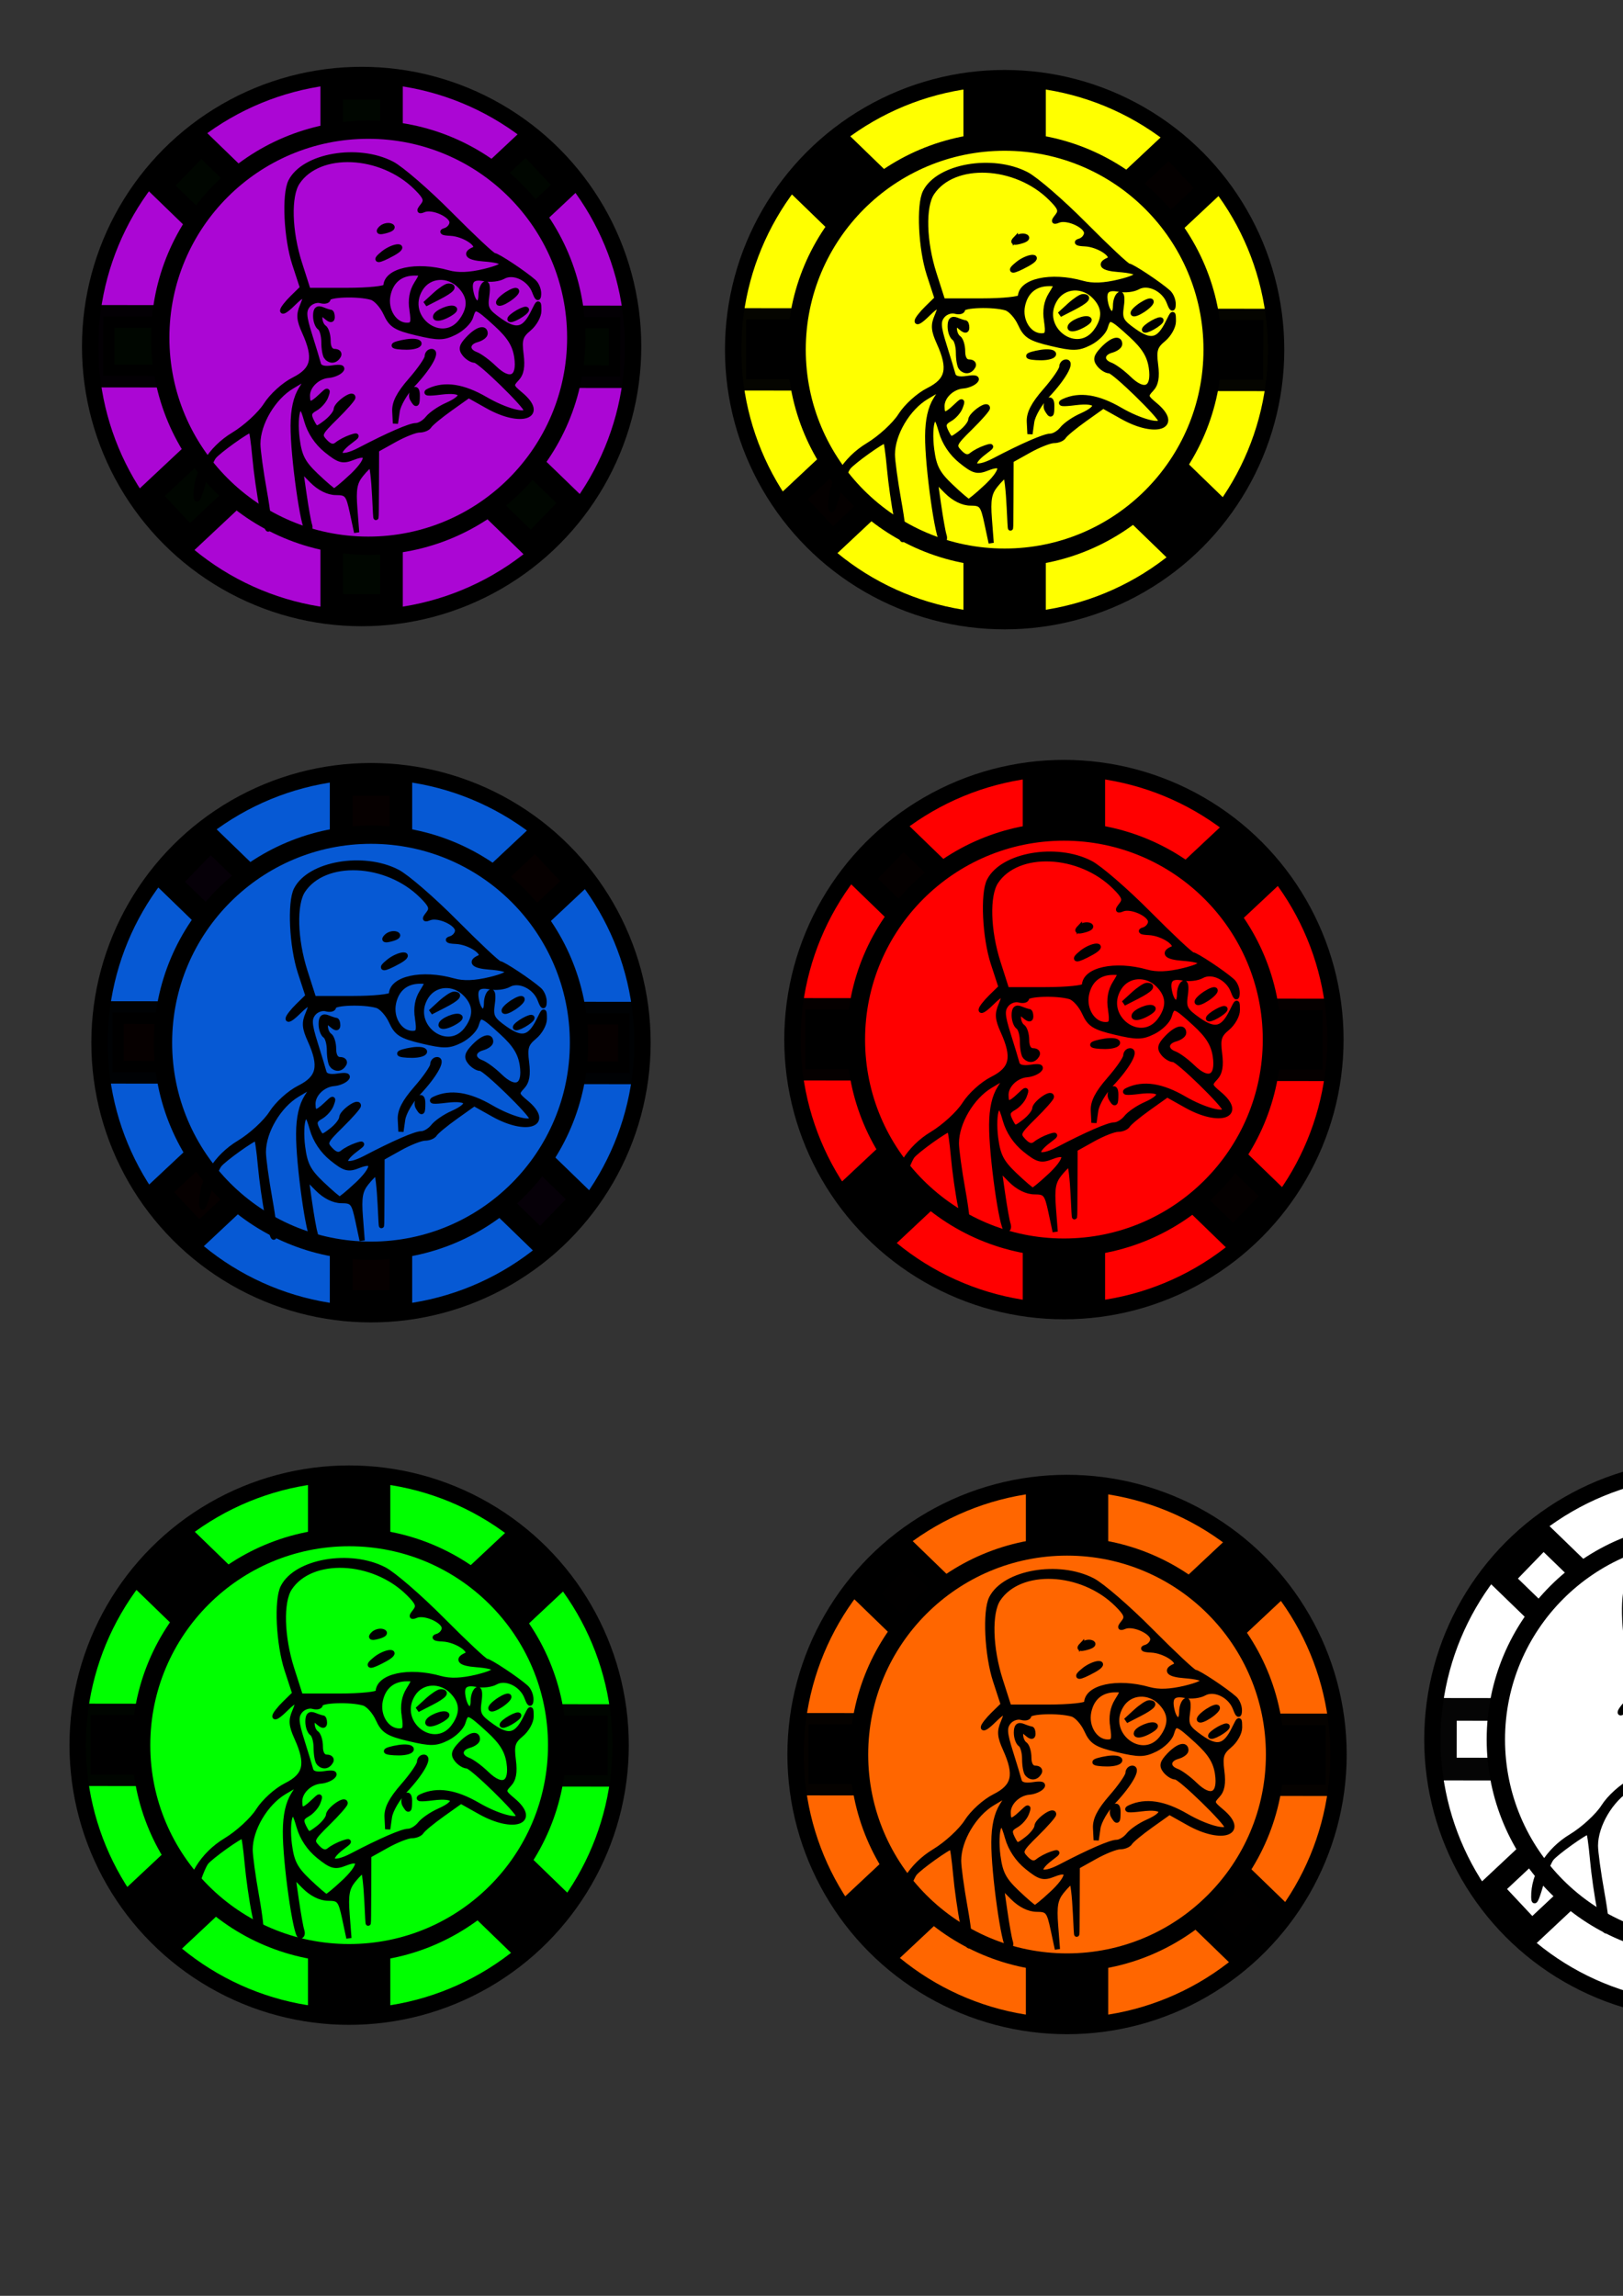 <?xml version="1.0" encoding="UTF-8" standalone="no"?>
<!-- Created with Inkscape (http://www.inkscape.org/) -->

<svg
   width="210mm"
   height="297mm"
   viewBox="0 0 210 297"
   version="1.1"
   id="svg5"
   inkscape:version="1.1 (c68e22c387, 2021-05-23)"
   sodipodi:docname="profesor.svg"
   inkscape:export-filename="C:\Users\gabri\OneDrive\Escritorio\green.png"
   inkscape:export-xdpi="96"
   inkscape:export-ydpi="96"
   xmlns:inkscape="http://www.inkscape.org/namespaces/inkscape"
   xmlns:sodipodi="http://sodipodi.sourceforge.net/DTD/sodipodi-0.dtd"
   xmlns="http://www.w3.org/2000/svg"
   xmlns:svg="http://www.w3.org/2000/svg">
  <rect x="0" y="0" width="210" height="297" fill="#333333" stroke="none"/>
  <sodipodi:namedview
     id="namedview7"
     pagecolor="#ffffff"
     bordercolor="#666666"
     borderopacity="1.0"
     inkscape:pageshadow="2"
     inkscape:pageopacity="0.0"
     inkscape:pagecheckerboard="0"
     inkscape:document-units="mm"
     showgrid="false"
     inkscape:zoom="0.46324356"
     inkscape:cx="360.5015"
     inkscape:cy="661.63899"
     inkscape:window-width="1366"
     inkscape:window-height="705"
     inkscape:window-x="-8"
     inkscape:window-y="-8"
     inkscape:window-maximized="1"
     inkscape:current-layer="layer1"
     inkscape:snap-intersection-paths="false"
     inkscape:snap-midpoints="false"
     inkscape:snap-smooth-nodes="false"
     inkscape:snap-bbox="false"
     inkscape:bbox-nodes="false"
     inkscape:bbox-paths="false"
     inkscape:snap-bbox-midpoints="false"
     inkscape:object-nodes="false"
     inkscape:snap-others="false"
     inkscape:snap-nodes="false" />
  <defs
     id="defs2" />
  <g
     inkscape:label="Capa 1"
     inkscape:groupmode="layer"
     id="layer1">
    <ellipse
       style="fill:#ffff00;stroke:#000000;stroke-width:2.117;stroke-miterlimit:4;stroke-dasharray:none;stroke-opacity:1"
       id="path1146-2"
       cx="129.988"
       cy="45.233"
       rx="35.126"
       ry="35.126"
       inkscape:export-filename="C:\Users\gabri\OneDrive\Escritorio\TP-2 material\fichas\profesor\yellow.png"
       inkscape:export-xdpi="96"
       inkscape:export-ydpi="96" />
    <rect
       style="fill:#000000;fill-opacity:1;stroke:#000000;stroke-width:2.937;stroke-miterlimit:4;stroke-dasharray:none;stroke-opacity:1"
       id="rect3153-3"
       width="7.718"
       height="66.903"
       x="126.129"
       y="11.817"
       inkscape:export-filename="C:\Users\gabri\OneDrive\Escritorio\TP-2 material\fichas\profesor\yellow.png"
       inkscape:export-xdpi="96"
       inkscape:export-ydpi="96" />
    <rect
       style="fill:#000000;fill-opacity:1;stroke:#000000;stroke-width:2.937;stroke-miterlimit:4;stroke-dasharray:none;stroke-opacity:0.977"
       id="rect3153-2-6"
       width="7.718"
       height="66.903"
       x="41.222"
       y="-163.492"
       transform="rotate(90.067)"
       inkscape:export-filename="C:\Users\gabri\OneDrive\Escritorio\TP-2 material\fichas\profesor\yellow.png"
       inkscape:export-xdpi="96"
       inkscape:export-ydpi="96" />
    <rect
       style="fill:#040000;fill-opacity:1;stroke:#000000;stroke-width:2.937;stroke-miterlimit:4;stroke-dasharray:none;stroke-opacity:1"
       id="rect3153-2-5-7"
       width="7.718"
       height="66.903"
       x="117.118"
       y="-97.556"
       transform="rotate(46.865)"
       inkscape:export-filename="C:\Users\gabri\OneDrive\Escritorio\TP-2 material\fichas\profesor\yellow.png"
       inkscape:export-xdpi="96"
       inkscape:export-ydpi="96" />
    <rect
       style="fill:#000000;fill-opacity:1;stroke:#000000;stroke-width:2.937;stroke-miterlimit:4;stroke-dasharray:none;stroke-opacity:1"
       id="rect3153-2-5-8-9"
       width="7.718"
       height="66.903"
       x="-62.415"
       y="-158.5"
       transform="rotate(134.089)"
       inkscape:export-filename="C:\Users\gabri\OneDrive\Escritorio\TP-2 material\fichas\profesor\yellow.png"
       inkscape:export-xdpi="96"
       inkscape:export-ydpi="96" />
    <circle
       style="fill:#ffff00;stroke:#000000;stroke-width:2.373;stroke-miterlimit:4;stroke-dasharray:none;stroke-opacity:1"
       id="path1146-72-7"
       cx="129.988"
       cy="45.233"
       r="26.916"
       inkscape:export-filename="C:\Users\gabri\OneDrive\Escritorio\TP-2 material\fichas\profesor\yellow.png"
       inkscape:export-xdpi="96"
       inkscape:export-ydpi="96" />
    <path
       style="fill:#000000;stroke:#000000;stroke-width:0.673;stroke-miterlimit:4;stroke-dasharray:none;stroke-opacity:1"
       d="m 116.019,67.047 c -0.338,-1.651 -0.757,-4.588 -0.932,-6.528 -0.174,-1.94 -0.407,-3.527 -0.517,-3.527 -0.449,0 -4.249,2.722 -4.815,3.45 -0.335,0.43 -0.977,2.052 -1.426,3.603 -0.542,1.872 -0.825,2.346 -0.842,1.411 -0.053,-2.95 1.857,-6.044 4.845,-7.844 1.561,-0.94 3.446,-2.671 4.19,-3.845 0.764,-1.205 2.332,-2.627 3.602,-3.264 2.581,-1.295 2.92,-2.795 1.394,-6.173 -0.72,-1.592 -0.774,-2.258 -0.279,-3.405 0.756,-1.75 0.301,-1.818 -1.332,-0.199 -0.681,0.675 -1.238,1.044 -1.238,0.819 0,-0.224 0.582,-0.976 1.293,-1.672 l 1.293,-1.264 -1.008,-3.082 c -1.091,-3.335 -1.365,-9.011 -0.515,-10.686 1.696,-3.344 8.663,-4.556 13.074,-2.274 1.196,0.619 4.57,3.539 7.499,6.489 2.928,2.95 5.505,5.364 5.725,5.364 0.41,0 3.925,2.331 5.128,3.4 0.368,0.327 0.653,1.029 0.635,1.56 -0.025,0.711 -0.162,0.629 -0.519,-0.309 -0.645,-1.694 -2.734,-2.691 -4.064,-1.94 -0.555,0.313 -1.64,0.443 -2.412,0.287 -1.628,-0.328 -2.134,0.26 -1.707,1.983 0.377,1.522 1.249,1.614 1.249,0.131 0,-0.602 0.226,-1.243 0.503,-1.423 0.294,-0.192 0.392,0.439 0.235,1.518 -0.237,1.634 -0.043,2.005 1.683,3.223 2.171,1.531 3.216,1.258 4.39,-1.15 0.643,-1.318 0.661,-1.322 0.668,-0.127 0.004,0.676 -0.576,1.713 -1.29,2.306 -1.1,0.913 -1.254,1.419 -1.012,3.325 0.206,1.622 0.046,2.501 -0.574,3.155 -0.789,0.833 -0.75,0.997 0.477,2.016 3.373,2.799 0.157,3.971 -4.196,1.528 l -2.484,-1.393 -2.395,1.705 c -1.317,0.938 -2.536,1.946 -2.708,2.24 -0.172,0.294 -0.742,0.534 -1.267,0.534 -0.525,0 -1.989,0.577 -3.253,1.283 l -2.3,1.283 -0.018,5.065 c -0.018,4.716 -0.033,4.783 -0.214,0.974 -0.107,-2.25 -0.326,-4.091 -0.487,-4.091 -0.161,0 -0.751,0.571 -1.31,1.27 -0.812,1.013 -0.969,1.896 -0.778,4.373 l 0.239,3.103 -0.552,-2.586 c -0.503,-2.354 -0.693,-2.586 -2.126,-2.586 -0.984,0 -2.143,-0.575 -3.09,-1.533 l -1.516,-1.533 0.47,3.272 c 0.259,1.8 0.577,3.59 0.709,3.978 0.131,0.388 0.04,0.705 -0.202,0.705 -0.583,0 -1.936,-9.605 -1.908,-13.542 0.014,-2.103 0.359,-3.641 1.067,-4.77 l 1.045,-1.667 -2.272,1.347 c -2.425,1.438 -4.411,4.798 -4.411,7.462 0,0.799 0.375,3.539 0.834,6.089 0.923,5.136 0.698,6.904 -0.275,2.156 z m 11.455,-3.906 c 2.397,-2.22 2.56,-3.496 0.333,-2.609 -1.366,0.544 -1.791,0.432 -3.459,-0.91 -1.217,-0.979 -2.134,-2.35 -2.548,-3.807 -0.515,-1.814 -0.745,-2.09 -1.132,-1.36 -0.267,0.504 -0.324,2.161 -0.126,3.681 0.294,2.258 0.745,3.131 2.454,4.76 1.151,1.097 2.204,1.995 2.34,1.995 0.136,0 1.098,-0.788 2.138,-1.751 z m 1.179,-3.555 c 3.691,-1.932 6.506,-3.157 7.256,-3.157 0.447,0 1.142,-0.42 1.546,-0.934 0.404,-0.514 1.516,-1.279 2.472,-1.7 2.644,-1.166 2.21,-2.093 -0.802,-1.71 -1.652,0.21 -2.166,0.152 -1.471,-0.166 2.025,-0.926 4.382,-0.564 7.268,1.114 2.538,1.476 5.3,2.223 5.3,1.433 0,-0.609 -6.052,-6.501 -6.678,-6.501 -0.373,0 -0.964,-0.364 -1.314,-0.809 -0.506,-0.643 -0.409,-1.048 0.469,-1.975 1.15,-1.213 2.175,-1.528 2.175,-0.668 0,0.274 -0.481,0.631 -1.07,0.794 -1.319,0.364 -1.395,1.444 -0.134,1.912 0.515,0.191 1.583,0.978 2.375,1.748 2.049,1.996 3.348,1.358 2.925,-1.436 -0.235,-1.55 -0.924,-2.66 -2.609,-4.205 -2.672,-2.45 -2.904,-2.517 -3.369,-0.972 -0.192,0.638 -1.111,1.539 -2.041,2.002 -1.462,0.727 -2.129,0.738 -4.901,0.081 -2.751,-0.652 -3.323,-1.013 -4.011,-2.529 -0.441,-0.973 -1.283,-1.909 -1.872,-2.08 -1.72,-0.501 -5.615,-0.373 -5.615,0.184 0,0.281 -0.438,0.391 -0.973,0.243 -0.535,-0.148 -1.283,0.125 -1.662,0.607 -0.566,0.719 -0.522,1.404 0.246,3.848 0.514,1.635 1.024,3.319 1.133,3.741 0.132,0.508 0.746,0.684 1.814,0.518 1.072,-0.166 1.436,-0.061 1.082,0.312 -0.293,0.309 -1.002,0.598 -1.577,0.643 -1.441,0.112 -2.738,1.354 -2.738,2.624 0,1.311 0.428,1.336 1.719,0.104 0.942,-0.899 0.98,-0.898 0.648,0.015 -0.194,0.534 -0.809,1.229 -1.367,1.544 -0.814,0.459 -0.902,0.792 -0.449,1.685 0.544,1.072 0.612,1.076 1.862,0.117 0.713,-0.548 1.305,-1.304 1.314,-1.681 0.016,-0.679 2.156,-2.214 2.156,-1.547 0,0.19 -1.013,1.343 -2.252,2.561 -2.098,2.064 -2.191,2.279 -1.364,3.152 0.626,0.661 1.093,0.769 1.583,0.367 0.382,-0.313 1.177,-0.73 1.765,-0.927 0.937,-0.314 0.921,-0.246 -0.134,0.545 -2.261,1.698 -1.341,2.481 1.294,1.102 z m 4.535,-5.004 c -0.057,-1.112 0.538,-2.272 2.059,-4.013 1.177,-1.347 2.139,-2.738 2.139,-3.091 0,-0.353 0.249,-0.642 0.554,-0.642 0.826,0 -0.375,2.106 -2.449,4.294 -0.975,1.029 -1.874,2.579 -1.998,3.443 l -0.225,1.572 z m 2.298,-1.588 c -0.198,-0.337 -0.143,-0.842 0.121,-1.12 0.284,-0.3 0.481,-0.049 0.481,0.613 0,1.282 -0.099,1.365 -0.602,0.507 z m -11.113,-5.405 c -0.196,-0.207 -0.357,-1.081 -0.357,-1.942 0,-0.861 -0.241,-1.722 -0.535,-1.914 -0.294,-0.192 -0.535,-0.869 -0.535,-1.504 0,-0.822 0.244,-1.057 0.846,-0.813 0.465,0.188 0.947,0.342 1.07,0.342 0.123,0 0.224,0.285 0.224,0.633 0,0.438 -0.248,0.416 -0.802,-0.069 -0.655,-0.573 -0.802,-0.54 -0.802,0.18 0,0.485 0.241,1.039 0.535,1.231 0.294,0.192 0.535,0.969 0.535,1.726 0,0.871 0.306,1.377 0.834,1.377 0.459,0 0.685,0.254 0.503,0.564 -0.382,0.652 -1.003,0.729 -1.515,0.188 z m 8.735,-1.535 c 0,-0.12 0.722,-0.33 1.604,-0.467 0.882,-0.137 1.604,-0.039 1.604,0.218 0,0.257 -0.722,0.467 -1.604,0.467 -0.882,0 -1.604,-0.098 -1.604,-0.218 z m 8.84,-3.363 c 1.075,-1.619 0.986,-2.979 -0.284,-4.318 -1.547,-1.633 -4.038,-1.475 -5.157,0.326 -2.363,3.806 2.967,7.718 5.441,3.992 z m -3.492,-0.342 c 0,-0.555 2.071,-1.414 2.449,-1.015 0.126,0.133 -0.373,0.532 -1.11,0.886 -0.737,0.354 -1.339,0.412 -1.339,0.13 z m -0.074,-2.819 c 0.694,-0.636 1.476,-1.156 1.738,-1.156 0.935,0 0.448,0.549 -1.262,1.424 l -1.738,0.889 z m -2.969,1.958 c -0.204,-1.324 -0.014,-2.427 0.581,-3.386 0.846,-1.363 0.837,-1.422 -0.234,-1.422 -1.844,0 -3.078,1.018 -3.46,2.854 -0.408,1.959 0.823,3.917 2.463,3.917 0.79,0 0.901,-0.337 0.651,-1.964 z m -3.374,-3.074 c 0,-2.05 3.944,-2.916 8.022,-1.761 1.282,0.363 2.791,0.306 4.788,-0.181 3.085,-0.752 3.014,-1.379 -0.184,-1.621 -1.95,-0.147 -2.487,-0.654 -1.262,-1.192 1.082,-0.475 -1.172,-2.048 -3.044,-2.123 -0.9,-0.036 -1.215,-0.181 -0.7,-0.323 0.515,-0.142 0.936,-0.627 0.936,-1.077 0,-0.967 -2.516,-2.104 -3.644,-1.648 -0.64,0.259 -0.663,0.163 -0.126,-0.52 0.542,-0.689 0.389,-1.107 -0.86,-2.346 -4.561,-4.526 -12.599,-4.875 -15.392,-0.669 -1.173,1.767 -1.05,6.322 0.284,10.489 l 1.119,3.495 h 5.031 c 2.767,0 5.031,-0.236 5.031,-0.524 z m -0.299,-4.29 c 0.571,-0.456 1.413,-0.827 1.872,-0.825 0.459,0.002 0.144,0.383 -0.698,0.846 -1.939,1.067 -2.524,1.056 -1.174,-0.021 z m -0.36,-3.18 c 0.311,-0.328 0.881,-0.485 1.266,-0.349 0.401,0.141 0.158,0.397 -0.565,0.596 -0.89,0.245 -1.098,0.172 -0.701,-0.247 z m 16.702,11.702 c 0,-0.155 0.481,-0.554 1.07,-0.886 0.588,-0.332 1.07,-0.477 1.07,-0.322 0,0.155 -0.481,0.554 -1.07,0.886 -0.588,0.332 -1.07,0.477 -1.07,0.322 z m -0.834,-2.879 c 0.571,-0.456 1.279,-0.828 1.573,-0.828 0.294,0 0.068,0.373 -0.503,0.828 -0.571,0.456 -1.279,0.828 -1.573,0.828 -0.294,0 -0.068,-0.373 0.503,-0.828 z"
       id="path58-8"
       inkscape:export-filename="C:\Users\gabri\OneDrive\Escritorio\TP-2 material\fichas\profesor\yellow.png"
       inkscape:export-xdpi="96"
       inkscape:export-ydpi="96" />
    <ellipse
       style="fill:#0659d4;fill-opacity:1;stroke:#000000;stroke-width:2.117;stroke-miterlimit:4;stroke-dasharray:none;stroke-opacity:1"
       id="path1146-2-6"
       cx="48.003"
       cy="134.891"
       rx="35.126"
       ry="35.126"
       inkscape:export-filename="C:\Users\gabri\OneDrive\Escritorio\TP-2 material\fichas\profesor\blue.png"
       inkscape:export-xdpi="96"
       inkscape:export-ydpi="96" />
    <rect
       style="fill:#060000;fill-opacity:1;stroke:#000000;stroke-width:2.937;stroke-miterlimit:4;stroke-dasharray:none;stroke-opacity:1"
       id="rect3153-3-4"
       width="7.718"
       height="66.903"
       x="44.144"
       y="101.476"
       inkscape:export-filename="C:\Users\gabri\OneDrive\Escritorio\TP-2 material\fichas\profesor\blue.png"
       inkscape:export-xdpi="96"
       inkscape:export-ydpi="96" />
    <rect
       style="fill:#060000;fill-opacity:1;stroke:#000000;stroke-width:2.937;stroke-miterlimit:4;stroke-dasharray:none;stroke-opacity:0.977"
       id="rect3153-2-6-2"
       width="7.718"
       height="66.903"
       x="130.976"
       y="-81.613"
       transform="rotate(90.067)"
       inkscape:export-filename="C:\Users\gabri\OneDrive\Escritorio\TP-2 material\fichas\profesor\blue.png"
       inkscape:export-xdpi="96"
       inkscape:export-ydpi="96" />
    <rect
       style="fill:#060000;fill-opacity:1;stroke:#000000;stroke-width:2.937;stroke-miterlimit:4;stroke-dasharray:none;stroke-opacity:1"
       id="rect3153-2-5-7-3"
       width="7.718"
       height="66.903"
       x="126.491"
       y="23.573"
       transform="rotate(46.865)"
       inkscape:export-filename="C:\Users\gabri\OneDrive\Escritorio\TP-2 material\fichas\profesor\blue.png"
       inkscape:export-xdpi="96"
       inkscape:export-ydpi="96" />
    <rect
       style="fill:#060008;fill-opacity:1;stroke:#000000;stroke-width:2.937;stroke-miterlimit:4;stroke-dasharray:none;stroke-opacity:1"
       id="rect3153-2-5-8-9-9"
       width="7.718"
       height="66.903"
       x="59.026"
       y="-161.996"
       transform="rotate(134.089)"
       inkscape:export-filename="C:\Users\gabri\OneDrive\Escritorio\TP-2 material\fichas\profesor\blue.png"
       inkscape:export-xdpi="96"
       inkscape:export-ydpi="96" />
    <circle
       style="fill:#0659d4;fill-opacity:1;stroke:#000000;stroke-width:2.373;stroke-miterlimit:4;stroke-dasharray:none;stroke-opacity:1"
       id="path1146-72-7-0"
       cx="48.003"
       cy="134.891"
       r="26.916"
       inkscape:export-filename="C:\Users\gabri\OneDrive\Escritorio\TP-2 material\fichas\profesor\blue.png"
       inkscape:export-xdpi="96"
       inkscape:export-ydpi="96" />
    <ellipse
       style="fill:#ff0000;fill-opacity:1;stroke:#000000;stroke-width:2.117;stroke-miterlimit:4;stroke-dasharray:none;stroke-opacity:1"
       id="path1146-2-6-8"
       cx="137.661"
       cy="134.488"
       rx="35.126"
       ry="35.126"
       inkscape:export-filename="C:\Users\gabri\OneDrive\Escritorio\TP-2 material\fichas\profesor\red.png"
       inkscape:export-xdpi="96"
       inkscape:export-ydpi="96" />
    <rect
       style="fill:#000000;fill-opacity:1;stroke:#000000;stroke-width:2.937;stroke-miterlimit:4;stroke-dasharray:none;stroke-opacity:1"
       id="rect3153-3-4-8"
       width="7.718"
       height="66.903"
       x="133.802"
       y="101.072"
       inkscape:export-filename="C:\Users\gabri\OneDrive\Escritorio\TP-2 material\fichas\profesor\red.png"
       inkscape:export-xdpi="96"
       inkscape:export-ydpi="96" />
    <rect
       style="fill:#000000;fill-opacity:1;stroke:#000000;stroke-width:2.937;stroke-miterlimit:4;stroke-dasharray:none;stroke-opacity:0.977"
       id="rect3153-2-6-2-8"
       width="7.718"
       height="66.903"
       x="130.467"
       y="-171.271"
       transform="rotate(90.067)"
       inkscape:export-filename="C:\Users\gabri\OneDrive\Escritorio\TP-2 material\fichas\profesor\red.png"
       inkscape:export-xdpi="96"
       inkscape:export-ydpi="96" />
    <rect
       style="fill:#000000;fill-opacity:1;stroke:#000000;stroke-width:2.937;stroke-miterlimit:4;stroke-dasharray:none;stroke-opacity:1"
       id="rect3153-2-5-7-3-6"
       width="7.718"
       height="66.903"
       x="187.497"
       y="-42.131"
       transform="rotate(46.865)"
       inkscape:export-filename="C:\Users\gabri\OneDrive\Escritorio\TP-2 material\fichas\profesor\red.png"
       inkscape:export-xdpi="96"
       inkscape:export-ydpi="96" />
    <rect
       style="fill:#040000;fill-opacity:1;stroke:#000000;stroke-width:2.937;stroke-miterlimit:4;stroke-dasharray:none;stroke-opacity:1"
       id="rect3153-2-5-8-9-9-1"
       width="7.718"
       height="66.903"
       x="-3.647"
       y="-226.113"
       transform="rotate(134.089)"
       inkscape:export-filename="C:\Users\gabri\OneDrive\Escritorio\TP-2 material\fichas\profesor\red.png"
       inkscape:export-xdpi="96"
       inkscape:export-ydpi="96" />
    <circle
       style="fill:#ff0000;fill-opacity:1;stroke:#000000;stroke-width:2.373;stroke-miterlimit:4;stroke-dasharray:none;stroke-opacity:1"
       id="path1146-72-7-0-1"
       cx="137.661"
       cy="134.488"
       r="26.916"
       inkscape:export-filename="C:\Users\gabri\OneDrive\Escritorio\TP-2 material\fichas\profesor\red.png"
       inkscape:export-xdpi="96"
       inkscape:export-ydpi="96" />
    <ellipse
       style="fill:#00ff00;fill-opacity:1;stroke:#000000;stroke-width:2.117;stroke-miterlimit:4;stroke-dasharray:none;stroke-opacity:1"
       id="path1146-2-6-8-9"
       cx="45.176"
       cy="225.762"
       rx="35.126"
       ry="35.126"
       inkscape:export-filename="C:\Users\gabri\OneDrive\Escritorio\TP-2 material\fichas\profesor\green.png"
       inkscape:export-xdpi="96"
       inkscape:export-ydpi="96" />
    <rect
       style="fill:#000000;fill-opacity:1;stroke:#000000;stroke-width:2.937;stroke-miterlimit:4;stroke-dasharray:none;stroke-opacity:1"
       id="rect3153-3-4-8-1"
       width="7.718"
       height="66.903"
       x="41.317"
       y="192.346"
       inkscape:export-filename="C:\Users\gabri\OneDrive\Escritorio\TP-2 material\fichas\profesor\green.png"
       inkscape:export-xdpi="96"
       inkscape:export-ydpi="96" />
    <rect
       style="fill:#000000;fill-opacity:1;stroke:#000000;stroke-width:2.937;stroke-miterlimit:4;stroke-dasharray:none;stroke-opacity:0.977"
       id="rect3153-2-6-2-8-0"
       width="7.718"
       height="66.903"
       x="221.85"
       y="-78.892"
       transform="rotate(90.067)"
       inkscape:export-filename="C:\Users\gabri\OneDrive\Escritorio\TP-2 material\fichas\profesor\green.png"
       inkscape:export-xdpi="96"
       inkscape:export-ydpi="96" />
    <rect
       style="fill:#000000;fill-opacity:1;stroke:#000000;stroke-width:2.937;stroke-miterlimit:4;stroke-dasharray:none;stroke-opacity:1"
       id="rect3153-2-5-7-3-6-2"
       width="7.718"
       height="66.903"
       x="190.869"
       y="87.766"
       transform="rotate(46.865)"
       inkscape:export-filename="C:\Users\gabri\OneDrive\Escritorio\TP-2 material\fichas\profesor\green.png"
       inkscape:export-xdpi="96"
       inkscape:export-ydpi="96" />
    <rect
       style="fill:#000000;fill-opacity:1;stroke:#000000;stroke-width:2.937;stroke-miterlimit:4;stroke-dasharray:none;stroke-opacity:1"
       id="rect3153-2-5-8-9-9-1-5"
       width="7.718"
       height="66.903"
       x="126.261"
       y="-223.191"
       transform="rotate(134.089)"
       inkscape:export-filename="C:\Users\gabri\OneDrive\Escritorio\TP-2 material\fichas\profesor\green.png"
       inkscape:export-xdpi="96"
       inkscape:export-ydpi="96" />
    <circle
       style="fill:#00ff00;fill-opacity:1;stroke:#000000;stroke-width:2.373;stroke-miterlimit:4;stroke-dasharray:none;stroke-opacity:1"
       id="path1146-72-7-0-1-5"
       cx="45.176"
       cy="225.762"
       r="26.916"
       inkscape:export-filename="C:\Users\gabri\OneDrive\Escritorio\TP-2 material\fichas\profesor\green.png"
       inkscape:export-xdpi="96"
       inkscape:export-ydpi="96" />
    <ellipse
       style="fill:#ff6600;fill-opacity:1;stroke:#000000;stroke-width:2.117;stroke-miterlimit:4;stroke-dasharray:none;stroke-opacity:1"
       id="path1146-2-6-8-9-4"
       cx="138.065"
       cy="226.973"
       rx="35.126"
       ry="35.126"
       inkscape:export-filename="C:\Users\gabri\OneDrive\Escritorio\TP-2 material\fichas\profesor\orange.png"
       inkscape:export-xdpi="96"
       inkscape:export-ydpi="96" />
    <rect
       style="fill:#000000;fill-opacity:1;stroke:#000000;stroke-width:2.937;stroke-miterlimit:4;stroke-dasharray:none;stroke-opacity:1"
       id="rect3153-3-4-8-1-3"
       width="7.718"
       height="66.903"
       x="134.206"
       y="193.557"
       inkscape:export-filename="C:\Users\gabri\OneDrive\Escritorio\TP-2 material\fichas\profesor\orange.png"
       inkscape:export-xdpi="96"
       inkscape:export-ydpi="96" />
    <rect
       style="fill:#000000;fill-opacity:1;stroke:#000000;stroke-width:2.937;stroke-miterlimit:4;stroke-dasharray:none;stroke-opacity:0.977"
       id="rect3153-2-6-2-8-0-9"
       width="7.718"
       height="66.903"
       x="222.952"
       y="-171.783"
       transform="rotate(90.067)"
       inkscape:export-filename="C:\Users\gabri\OneDrive\Escritorio\TP-2 material\fichas\profesor\orange.png"
       inkscape:export-xdpi="96"
       inkscape:export-ydpi="96" />
    <rect
       style="fill:#000000;fill-opacity:1;stroke:#000000;stroke-width:2.937;stroke-miterlimit:4;stroke-dasharray:none;stroke-opacity:1"
       id="rect3153-2-5-7-3-6-2-6"
       width="7.718"
       height="66.903"
       x="255.264"
       y="20.809"
       transform="rotate(46.865)"
       inkscape:export-filename="C:\Users\gabri\OneDrive\Escritorio\TP-2 material\fichas\profesor\orange.png"
       inkscape:export-xdpi="96"
       inkscape:export-ydpi="96" />
    <rect
       style="fill:#010000;fill-opacity:1;stroke:#000000;stroke-width:2.937;stroke-miterlimit:4;stroke-dasharray:none;stroke-opacity:1"
       id="rect3153-2-5-8-9-9-1-5-1"
       width="7.718"
       height="66.903"
       x="62.5"
       y="-290.752"
       transform="rotate(134.089)"
       inkscape:export-filename="C:\Users\gabri\OneDrive\Escritorio\TP-2 material\fichas\profesor\orange.png"
       inkscape:export-xdpi="96"
       inkscape:export-ydpi="96" />
    <circle
       style="fill:#ff6600;fill-opacity:1;stroke:#000000;stroke-width:2.373;stroke-miterlimit:4;stroke-dasharray:none;stroke-opacity:1"
       id="path1146-72-7-0-1-5-6"
       cx="138.065"
       cy="226.973"
       r="26.916"
       inkscape:export-filename="C:\Users\gabri\OneDrive\Escritorio\TP-2 material\fichas\profesor\orange.png"
       inkscape:export-xdpi="96"
       inkscape:export-ydpi="96" />
    <ellipse
       style="fill:#ab06d4;fill-opacity:1;stroke:#000000;stroke-width:2.117;stroke-miterlimit:4;stroke-dasharray:none;stroke-opacity:1"
       id="path1146-2-6-8-5"
       cx="46.791"
       cy="44.829"
       rx="35.126"
       ry="35.126"
       inkscape:export-filename="C:\Users\gabri\OneDrive\Escritorio\TP-2 material\fichas\profesor\violet.png"
       inkscape:export-xdpi="96"
       inkscape:export-ydpi="96" />
    <rect
       style="fill:#000600;fill-opacity:1;stroke:#000000;stroke-width:2.937;stroke-miterlimit:4;stroke-dasharray:none;stroke-opacity:1"
       id="rect3153-3-4-8-2"
       width="7.718"
       height="66.903"
       x="42.932"
       y="11.413"
       inkscape:export-filename="C:\Users\gabri\OneDrive\Escritorio\TP-2 material\fichas\profesor\violet.png"
       inkscape:export-xdpi="96"
       inkscape:export-ydpi="96" />
    <rect
       style="fill:#000600;fill-opacity:1;stroke:#000000;stroke-width:2.937;stroke-miterlimit:4;stroke-dasharray:none;stroke-opacity:0.977"
       id="rect3153-2-6-2-8-3"
       width="7.718"
       height="66.903"
       x="40.915"
       y="-80.295"
       transform="rotate(90.067)"
       inkscape:export-filename="C:\Users\gabri\OneDrive\Escritorio\TP-2 material\fichas\profesor\violet.png"
       inkscape:export-xdpi="96"
       inkscape:export-ydpi="96" />
    <rect
       style="fill:#000600;fill-opacity:1;stroke:#000000;stroke-width:2.937;stroke-miterlimit:4;stroke-dasharray:none;stroke-opacity:1"
       id="rect3153-2-5-7-3-6-6"
       width="7.718"
       height="66.903"
       x="59.94"
       y="-37.121"
       transform="rotate(46.865)"
       inkscape:export-filename="C:\Users\gabri\OneDrive\Escritorio\TP-2 material\fichas\profesor\violet.png"
       inkscape:export-xdpi="96"
       inkscape:export-ydpi="96" />
    <rect
       style="fill:#000600;fill-opacity:1;stroke:#000000;stroke-width:2.937;stroke-miterlimit:4;stroke-dasharray:none;stroke-opacity:1"
       id="rect3153-2-5-8-9-9-1-4"
       width="7.718"
       height="66.903"
       x="-4.819"
       y="-98.462"
       transform="rotate(134.089)"
       inkscape:export-filename="C:\Users\gabri\OneDrive\Escritorio\TP-2 material\fichas\profesor\violet.png"
       inkscape:export-xdpi="96"
       inkscape:export-ydpi="96" />
    <circle
       style="fill:#ab06d4;fill-opacity:1;stroke:#000000;stroke-width:2.373;stroke-miterlimit:4;stroke-dasharray:none;stroke-opacity:1"
       id="path1146-72-7-0-1-7"
       cx="47.648"
       cy="43.687"
       r="26.916"
       inkscape:export-filename="C:\Users\gabri\OneDrive\Escritorio\TP-2 material\fichas\profesor\violet.png"
       inkscape:export-xdpi="96"
       inkscape:export-ydpi="96" />
    <path
       style="fill:#000000;stroke:#000000;stroke-width:0.673;stroke-miterlimit:4;stroke-dasharray:none;stroke-opacity:1"
       d="m 33.916,65.682 c -0.338,-1.651 -0.757,-4.588 -0.932,-6.528 -0.174,-1.94 -0.407,-3.527 -0.517,-3.527 -0.449,0 -4.249,2.722 -4.815,3.45 -0.335,0.43 -0.977,2.052 -1.426,3.603 -0.542,1.872 -0.825,2.346 -0.842,1.411 -0.053,-2.95 1.857,-6.044 4.845,-7.844 1.561,-0.94 3.446,-2.671 4.19,-3.845 0.764,-1.205 2.332,-2.627 3.602,-3.264 2.581,-1.295 2.92,-2.795 1.394,-6.173 -0.72,-1.592 -0.774,-2.258 -0.279,-3.405 0.756,-1.75 0.301,-1.818 -1.332,-0.199 -0.681,0.675 -1.238,1.044 -1.238,0.819 0,-0.224 0.582,-0.976 1.293,-1.672 l 1.293,-1.264 -1.008,-3.082 c -1.091,-3.335 -1.365,-9.011 -0.515,-10.686 1.696,-3.344 8.663,-4.556 13.074,-2.274 1.196,0.619 4.57,3.539 7.499,6.489 2.928,2.95 5.505,5.364 5.725,5.364 0.41,0 3.925,2.331 5.128,3.4 0.368,0.327 0.653,1.029 0.635,1.56 -0.025,0.711 -0.162,0.629 -0.519,-0.309 -0.645,-1.694 -2.734,-2.691 -4.064,-1.94 -0.555,0.313 -1.64,0.443 -2.412,0.287 -1.628,-0.328 -2.134,0.26 -1.707,1.983 0.377,1.522 1.249,1.614 1.249,0.131 0,-0.602 0.226,-1.243 0.503,-1.423 0.294,-0.192 0.392,0.439 0.235,1.518 -0.237,1.634 -0.043,2.005 1.683,3.223 2.171,1.531 3.216,1.258 4.39,-1.15 0.643,-1.318 0.661,-1.322 0.668,-0.127 0.004,0.676 -0.576,1.713 -1.29,2.306 -1.1,0.913 -1.254,1.419 -1.012,3.325 0.206,1.622 0.046,2.501 -0.574,3.155 -0.789,0.833 -0.75,0.997 0.477,2.016 3.373,2.799 0.157,3.971 -4.196,1.528 l -2.484,-1.393 -2.395,1.705 c -1.317,0.938 -2.536,1.946 -2.708,2.24 -0.172,0.294 -0.742,0.534 -1.267,0.534 -0.525,0 -1.989,0.577 -3.253,1.283 l -2.3,1.283 -0.018,5.065 c -0.018,4.716 -0.033,4.783 -0.214,0.974 -0.107,-2.25 -0.326,-4.091 -0.487,-4.091 -0.161,0 -0.751,0.571 -1.31,1.27 -0.812,1.013 -0.969,1.896 -0.778,4.373 l 0.239,3.103 -0.552,-2.586 c -0.503,-2.354 -0.693,-2.586 -2.126,-2.586 -0.984,0 -2.143,-0.575 -3.09,-1.533 l -1.516,-1.533 0.47,3.272 c 0.259,1.8 0.577,3.59 0.709,3.978 0.131,0.388 0.04,0.705 -0.202,0.705 -0.583,0 -1.936,-9.605 -1.908,-13.542 0.014,-2.103 0.359,-3.641 1.067,-4.77 l 1.045,-1.667 -2.272,1.347 c -2.425,1.438 -4.411,4.798 -4.411,7.462 0,0.799 0.375,3.539 0.834,6.089 0.923,5.136 0.698,6.904 -0.275,2.156 z m 11.455,-3.906 c 2.397,-2.22 2.56,-3.496 0.333,-2.609 -1.366,0.544 -1.791,0.432 -3.459,-0.91 -1.217,-0.979 -2.134,-2.35 -2.548,-3.807 -0.515,-1.814 -0.745,-2.09 -1.132,-1.36 -0.267,0.504 -0.324,2.161 -0.126,3.681 0.294,2.258 0.745,3.131 2.454,4.76 1.151,1.097 2.204,1.995 2.34,1.995 0.136,0 1.098,-0.788 2.138,-1.751 z m 1.179,-3.555 c 3.691,-1.932 6.506,-3.157 7.256,-3.157 0.447,0 1.142,-0.42 1.546,-0.934 0.404,-0.514 1.516,-1.279 2.472,-1.7 2.644,-1.166 2.21,-2.093 -0.802,-1.71 -1.652,0.21 -2.166,0.152 -1.471,-0.166 2.025,-0.926 4.382,-0.564 7.268,1.114 2.538,1.476 5.3,2.223 5.3,1.433 0,-0.609 -6.052,-6.501 -6.678,-6.501 -0.373,0 -0.964,-0.364 -1.314,-0.809 -0.506,-0.643 -0.409,-1.048 0.469,-1.975 1.15,-1.213 2.175,-1.528 2.175,-0.668 0,0.274 -0.481,0.631 -1.07,0.794 -1.319,0.364 -1.395,1.444 -0.134,1.912 0.515,0.191 1.583,0.978 2.375,1.748 2.049,1.996 3.348,1.358 2.925,-1.436 -0.235,-1.55 -0.924,-2.66 -2.609,-4.205 -2.672,-2.45 -2.904,-2.517 -3.369,-0.972 -0.192,0.638 -1.111,1.539 -2.041,2.002 -1.462,0.727 -2.129,0.738 -4.901,0.081 -2.751,-0.652 -3.323,-1.013 -4.011,-2.529 -0.441,-0.973 -1.283,-1.909 -1.872,-2.08 -1.72,-0.501 -5.615,-0.373 -5.615,0.184 0,0.281 -0.438,0.391 -0.973,0.243 -0.535,-0.148 -1.283,0.125 -1.662,0.607 -0.566,0.719 -0.522,1.404 0.246,3.848 0.514,1.635 1.024,3.319 1.133,3.741 0.132,0.508 0.746,0.684 1.814,0.518 1.072,-0.166 1.436,-0.061 1.082,0.312 -0.293,0.309 -1.002,0.598 -1.577,0.643 -1.441,0.112 -2.738,1.354 -2.738,2.624 0,1.311 0.428,1.336 1.719,0.104 0.942,-0.899 0.98,-0.898 0.648,0.015 -0.194,0.534 -0.809,1.229 -1.367,1.544 -0.814,0.459 -0.902,0.792 -0.449,1.685 0.544,1.072 0.612,1.076 1.862,0.117 0.713,-0.548 1.305,-1.304 1.314,-1.681 0.016,-0.679 2.156,-2.214 2.156,-1.547 0,0.19 -1.013,1.343 -2.252,2.561 -2.098,2.064 -2.191,2.279 -1.364,3.152 0.626,0.661 1.093,0.769 1.583,0.367 0.382,-0.313 1.177,-0.73 1.765,-0.927 0.937,-0.314 0.921,-0.246 -0.134,0.545 -2.261,1.698 -1.341,2.481 1.294,1.102 z m 4.535,-5.004 c -0.057,-1.112 0.538,-2.272 2.059,-4.013 1.177,-1.347 2.139,-2.738 2.139,-3.091 0,-0.353 0.249,-0.642 0.554,-0.642 0.826,0 -0.375,2.106 -2.449,4.294 -0.975,1.029 -1.874,2.579 -1.998,3.443 l -0.225,1.572 z m 2.298,-1.588 c -0.198,-0.337 -0.143,-0.842 0.121,-1.12 0.284,-0.3 0.481,-0.049 0.481,0.613 0,1.282 -0.099,1.365 -0.602,0.507 z M 42.27,46.224 c -0.196,-0.207 -0.357,-1.081 -0.357,-1.942 0,-0.861 -0.241,-1.722 -0.535,-1.914 -0.294,-0.192 -0.535,-0.869 -0.535,-1.504 0,-0.822 0.244,-1.057 0.846,-0.813 0.465,0.188 0.947,0.342 1.07,0.342 0.123,0 0.224,0.285 0.224,0.633 0,0.438 -0.248,0.416 -0.802,-0.069 -0.655,-0.573 -0.802,-0.54 -0.802,0.18 0,0.485 0.241,1.039 0.535,1.231 0.294,0.192 0.535,0.969 0.535,1.726 0,0.871 0.306,1.377 0.834,1.377 0.459,0 0.685,0.254 0.503,0.564 -0.382,0.652 -1.003,0.729 -1.515,0.188 z m 8.735,-1.535 c 0,-0.12 0.722,-0.33 1.604,-0.467 0.882,-0.137 1.604,-0.039 1.604,0.218 0,0.257 -0.722,0.467 -1.604,0.467 -0.882,0 -1.604,-0.098 -1.604,-0.218 z m 8.84,-3.363 c 1.075,-1.619 0.986,-2.979 -0.284,-4.318 -1.547,-1.633 -4.038,-1.475 -5.157,0.326 -2.363,3.806 2.967,7.718 5.441,3.992 z m -3.492,-0.342 c 0,-0.555 2.071,-1.414 2.449,-1.015 0.126,0.133 -0.373,0.532 -1.11,0.886 -0.737,0.354 -1.339,0.412 -1.339,0.13 z m -0.074,-2.819 c 0.694,-0.636 1.476,-1.156 1.738,-1.156 0.935,0 0.448,0.549 -1.263,1.424 l -1.738,0.889 z m -2.969,1.958 c -0.204,-1.324 -0.014,-2.427 0.581,-3.386 0.846,-1.363 0.837,-1.422 -0.234,-1.422 -1.844,0 -3.078,1.018 -3.46,2.854 -0.408,1.959 0.823,3.917 2.463,3.917 0.79,0 0.901,-0.337 0.651,-1.964 z M 49.935,37.048 c 0,-2.05 3.944,-2.916 8.022,-1.761 1.282,0.363 2.791,0.306 4.788,-0.181 3.085,-0.752 3.014,-1.379 -0.184,-1.621 -1.95,-0.147 -2.487,-0.654 -1.262,-1.192 1.082,-0.475 -1.172,-2.048 -3.044,-2.123 -0.9,-0.036 -1.215,-0.181 -0.7,-0.323 0.515,-0.142 0.936,-0.627 0.936,-1.077 0,-0.967 -2.516,-2.104 -3.644,-1.648 -0.64,0.259 -0.663,0.163 -0.126,-0.52 0.542,-0.689 0.389,-1.107 -0.86,-2.346 -4.561,-4.526 -12.599,-4.875 -15.392,-0.669 -1.173,1.767 -1.05,6.322 0.284,10.489 l 1.119,3.495 h 5.031 c 2.767,0 5.031,-0.236 5.031,-0.524 z m -0.299,-4.29 c 0.571,-0.456 1.413,-0.827 1.872,-0.825 0.459,0.002 0.144,0.383 -0.698,0.846 -1.939,1.067 -2.524,1.056 -1.174,-0.021 z m -0.36,-3.18 c 0.311,-0.328 0.881,-0.485 1.267,-0.349 0.401,0.141 0.158,0.397 -0.565,0.596 -0.89,0.245 -1.098,0.172 -0.701,-0.247 z m 16.702,11.702 c 0,-0.155 0.481,-0.554 1.07,-0.886 0.588,-0.332 1.07,-0.477 1.07,-0.322 0,0.155 -0.481,0.554 -1.07,0.886 -0.588,0.332 -1.07,0.477 -1.07,0.322 z m -0.834,-2.879 c 0.571,-0.456 1.279,-0.828 1.573,-0.828 0.294,0 0.068,0.373 -0.503,0.828 -0.571,0.456 -1.279,0.828 -1.573,0.828 -0.294,0 -0.068,-0.373 0.503,-0.828 z"
       id="path58"
       inkscape:export-filename="C:\Users\gabri\OneDrive\Escritorio\TP-2 material\fichas\profesor\violet.png"
       inkscape:export-xdpi="96"
       inkscape:export-ydpi="96" />
    <path
       style="fill:#000000;stroke:#000000;stroke-width:0.673;stroke-miterlimit:4;stroke-dasharray:none;stroke-opacity:1"
       d="m 34.63,157.29 c -0.338,-1.651 -0.757,-4.588 -0.932,-6.528 -0.174,-1.94 -0.407,-3.527 -0.517,-3.527 -0.449,0 -4.249,2.722 -4.815,3.45 -0.335,0.43 -0.977,2.052 -1.426,3.603 -0.542,1.872 -0.825,2.346 -0.842,1.411 -0.053,-2.95 1.857,-6.044 4.845,-7.844 1.561,-0.94 3.446,-2.671 4.19,-3.845 0.764,-1.205 2.332,-2.627 3.602,-3.264 2.581,-1.295 2.92,-2.795 1.394,-6.173 -0.72,-1.592 -0.774,-2.258 -0.279,-3.405 0.756,-1.75 0.301,-1.818 -1.332,-0.199 -0.681,0.675 -1.238,1.044 -1.238,0.819 0,-0.224 0.582,-0.976 1.293,-1.672 l 1.293,-1.264 -1.008,-3.082 c -1.091,-3.335 -1.365,-9.011 -0.515,-10.686 1.696,-3.344 8.663,-4.556 13.074,-2.274 1.196,0.619 4.57,3.539 7.499,6.489 2.928,2.95 5.505,5.364 5.725,5.364 0.41,0 3.925,2.331 5.128,3.4 0.368,0.327 0.653,1.029 0.635,1.56 -0.025,0.711 -0.162,0.629 -0.519,-0.309 -0.645,-1.694 -2.734,-2.691 -4.064,-1.94 -0.555,0.313 -1.64,0.443 -2.412,0.287 -1.628,-0.328 -2.134,0.26 -1.707,1.983 0.377,1.522 1.249,1.614 1.249,0.131 0,-0.602 0.226,-1.243 0.503,-1.423 0.294,-0.192 0.392,0.439 0.235,1.518 -0.237,1.634 -0.043,2.005 1.683,3.223 2.171,1.531 3.216,1.258 4.39,-1.15 0.643,-1.318 0.661,-1.322 0.668,-0.127 0.004,0.676 -0.576,1.713 -1.29,2.306 -1.1,0.913 -1.254,1.419 -1.012,3.325 0.206,1.622 0.046,2.501 -0.574,3.155 -0.789,0.833 -0.75,0.997 0.477,2.016 3.373,2.799 0.157,3.971 -4.196,1.528 l -2.484,-1.393 -2.395,1.705 c -1.317,0.938 -2.536,1.946 -2.708,2.24 -0.172,0.294 -0.742,0.534 -1.267,0.534 -0.525,0 -1.989,0.577 -3.253,1.283 l -2.3,1.283 -0.018,5.065 c -0.018,4.716 -0.033,4.783 -0.214,0.974 -0.107,-2.25 -0.326,-4.091 -0.487,-4.091 -0.161,0 -0.751,0.571 -1.31,1.27 -0.812,1.013 -0.969,1.896 -0.778,4.373 l 0.239,3.103 -0.552,-2.586 c -0.503,-2.354 -0.693,-2.586 -2.126,-2.586 -0.984,0 -2.143,-0.575 -3.09,-1.533 l -1.516,-1.533 0.47,3.272 c 0.259,1.8 0.577,3.59 0.709,3.978 0.131,0.388 0.04,0.705 -0.202,0.705 -0.583,0 -1.936,-9.605 -1.908,-13.542 0.014,-2.103 0.359,-3.641 1.067,-4.77 l 1.045,-1.667 -2.272,1.347 c -2.425,1.438 -4.411,4.798 -4.411,7.462 0,0.799 0.375,3.539 0.834,6.089 0.923,5.136 0.698,6.904 -0.275,2.156 z m 11.455,-3.906 c 2.397,-2.22 2.56,-3.496 0.333,-2.609 -1.366,0.544 -1.791,0.432 -3.459,-0.91 -1.217,-0.979 -2.134,-2.35 -2.548,-3.807 -0.515,-1.814 -0.745,-2.09 -1.132,-1.36 -0.267,0.504 -0.324,2.161 -0.126,3.681 0.294,2.258 0.745,3.131 2.454,4.76 1.151,1.097 2.204,1.995 2.34,1.995 0.136,0 1.098,-0.788 2.138,-1.751 z m 1.179,-3.555 c 3.691,-1.932 6.506,-3.157 7.256,-3.157 0.447,0 1.142,-0.42 1.546,-0.934 0.404,-0.514 1.516,-1.279 2.472,-1.7 2.644,-1.166 2.21,-2.093 -0.802,-1.71 -1.652,0.21 -2.166,0.152 -1.471,-0.166 2.025,-0.926 4.382,-0.564 7.268,1.114 2.538,1.476 5.3,2.223 5.3,1.433 0,-0.609 -6.052,-6.501 -6.678,-6.501 -0.373,0 -0.964,-0.364 -1.314,-0.809 -0.506,-0.643 -0.409,-1.048 0.469,-1.975 1.15,-1.213 2.175,-1.528 2.175,-0.668 0,0.274 -0.481,0.631 -1.07,0.794 -1.319,0.364 -1.395,1.444 -0.134,1.912 0.515,0.191 1.583,0.978 2.375,1.748 2.049,1.996 3.348,1.358 2.925,-1.436 -0.235,-1.55 -0.924,-2.66 -2.609,-4.205 -2.672,-2.45 -2.904,-2.517 -3.369,-0.972 -0.192,0.638 -1.111,1.539 -2.041,2.002 -1.462,0.727 -2.129,0.738 -4.901,0.081 -2.751,-0.652 -3.323,-1.013 -4.011,-2.529 -0.441,-0.973 -1.283,-1.909 -1.872,-2.08 -1.72,-0.501 -5.615,-0.373 -5.615,0.184 0,0.281 -0.438,0.391 -0.973,0.243 -0.535,-0.148 -1.283,0.125 -1.662,0.607 -0.566,0.719 -0.522,1.404 0.246,3.848 0.514,1.635 1.024,3.319 1.133,3.741 0.132,0.508 0.746,0.684 1.814,0.518 1.072,-0.166 1.436,-0.061 1.082,0.312 -0.293,0.309 -1.002,0.598 -1.577,0.643 -1.441,0.112 -2.738,1.354 -2.738,2.624 0,1.311 0.428,1.336 1.719,0.104 0.942,-0.899 0.98,-0.898 0.648,0.015 -0.194,0.534 -0.809,1.229 -1.367,1.544 -0.814,0.459 -0.902,0.792 -0.449,1.685 0.544,1.072 0.612,1.076 1.862,0.117 0.713,-0.548 1.305,-1.304 1.314,-1.681 0.016,-0.679 2.156,-2.214 2.156,-1.547 0,0.19 -1.013,1.343 -2.252,2.561 -2.098,2.064 -2.191,2.279 -1.364,3.152 0.626,0.661 1.093,0.769 1.583,0.367 0.382,-0.313 1.177,-0.73 1.765,-0.927 0.937,-0.314 0.921,-0.246 -0.134,0.545 -2.261,1.698 -1.341,2.481 1.294,1.102 z m 4.535,-5.004 c -0.057,-1.112 0.538,-2.272 2.059,-4.013 1.177,-1.347 2.139,-2.738 2.139,-3.091 0,-0.353 0.249,-0.642 0.554,-0.642 0.826,0 -0.375,2.106 -2.449,4.294 -0.975,1.029 -1.874,2.579 -1.998,3.443 l -0.225,1.572 z m 2.298,-1.588 c -0.198,-0.337 -0.143,-0.842 0.121,-1.12 0.284,-0.3 0.481,-0.049 0.481,0.613 0,1.282 -0.099,1.365 -0.602,0.507 z m -11.113,-5.405 c -0.196,-0.207 -0.357,-1.081 -0.357,-1.942 0,-0.861 -0.241,-1.722 -0.535,-1.914 -0.294,-0.192 -0.535,-0.869 -0.535,-1.504 0,-0.822 0.244,-1.057 0.846,-0.813 0.465,0.188 0.947,0.342 1.07,0.342 0.123,0 0.224,0.285 0.224,0.633 0,0.438 -0.248,0.416 -0.802,-0.069 -0.655,-0.573 -0.802,-0.54 -0.802,0.18 0,0.485 0.241,1.039 0.535,1.231 0.294,0.192 0.535,0.969 0.535,1.726 0,0.871 0.306,1.377 0.834,1.377 0.459,0 0.685,0.254 0.503,0.564 -0.382,0.652 -1.003,0.729 -1.515,0.188 z m 8.735,-1.535 c 0,-0.12 0.722,-0.33 1.604,-0.467 0.882,-0.137 1.604,-0.039 1.604,0.218 0,0.257 -0.722,0.467 -1.604,0.467 -0.882,0 -1.604,-0.098 -1.604,-0.218 z m 8.84,-3.363 c 1.075,-1.619 0.986,-2.979 -0.284,-4.318 -1.547,-1.633 -4.038,-1.475 -5.157,0.326 -2.363,3.806 2.967,7.718 5.441,3.992 z m -3.492,-0.342 c 0,-0.555 2.071,-1.414 2.449,-1.015 0.126,0.133 -0.373,0.532 -1.11,0.886 -0.737,0.354 -1.339,0.412 -1.339,0.13 z m -0.074,-2.819 c 0.694,-0.636 1.476,-1.156 1.738,-1.156 0.935,0 0.448,0.549 -1.263,1.424 l -1.738,0.889 z m -2.969,1.958 c -0.204,-1.324 -0.014,-2.427 0.581,-3.386 0.846,-1.363 0.837,-1.422 -0.234,-1.422 -1.844,0 -3.078,1.018 -3.46,2.854 -0.408,1.959 0.823,3.917 2.463,3.917 0.79,0 0.901,-0.337 0.651,-1.964 z m -3.374,-3.074 c 0,-2.05 3.944,-2.916 8.022,-1.761 1.282,0.363 2.791,0.306 4.788,-0.181 3.085,-0.752 3.014,-1.379 -0.184,-1.621 -1.95,-0.147 -2.487,-0.654 -1.262,-1.192 1.082,-0.475 -1.172,-2.048 -3.044,-2.123 -0.9,-0.036 -1.215,-0.181 -0.7,-0.323 0.515,-0.142 0.936,-0.627 0.936,-1.077 0,-0.967 -2.516,-2.104 -3.644,-1.648 -0.64,0.259 -0.663,0.163 -0.126,-0.52 0.542,-0.689 0.389,-1.107 -0.86,-2.346 -4.561,-4.526 -12.599,-4.875 -15.392,-0.669 -1.173,1.767 -1.05,6.322 0.284,10.489 l 1.119,3.495 h 5.031 c 2.767,0 5.031,-0.236 5.031,-0.524 z m -0.299,-4.29 c 0.571,-0.456 1.413,-0.827 1.872,-0.825 0.459,0.002 0.144,0.383 -0.698,0.846 -1.939,1.067 -2.524,1.056 -1.174,-0.021 z m -0.36,-3.18 c 0.311,-0.328 0.881,-0.485 1.267,-0.349 0.401,0.141 0.158,0.397 -0.565,0.596 -0.89,0.245 -1.098,0.172 -0.701,-0.247 z m 16.702,11.702 c 0,-0.155 0.481,-0.554 1.07,-0.886 0.588,-0.332 1.07,-0.477 1.07,-0.322 0,0.155 -0.481,0.554 -1.07,0.886 -0.588,0.332 -1.07,0.477 -1.07,0.322 z m -0.834,-2.879 c 0.571,-0.456 1.279,-0.828 1.573,-0.828 0.294,0 0.068,0.373 -0.503,0.828 -0.571,0.456 -1.279,0.828 -1.573,0.828 -0.294,0 -0.068,-0.373 0.503,-0.828 z"
       id="path58-7"
       inkscape:export-filename="C:\Users\gabri\OneDrive\Escritorio\TP-2 material\fichas\profesor\blue.png"
       inkscape:export-xdpi="96"
       inkscape:export-ydpi="96" />
    <path
       style="fill:#000000;stroke:#000000;stroke-width:0.673;stroke-miterlimit:4;stroke-dasharray:none;stroke-opacity:1"
       d="m 124.301,156.147 c -0.338,-1.651 -0.757,-4.588 -0.932,-6.528 -0.174,-1.94 -0.407,-3.527 -0.517,-3.527 -0.449,0 -4.249,2.722 -4.815,3.45 -0.335,0.43 -0.977,2.052 -1.426,3.603 -0.542,1.872 -0.825,2.346 -0.842,1.411 -0.053,-2.95 1.857,-6.044 4.845,-7.844 1.561,-0.94 3.446,-2.671 4.19,-3.845 0.764,-1.205 2.332,-2.627 3.602,-3.264 2.581,-1.295 2.92,-2.795 1.393,-6.173 -0.72,-1.592 -0.774,-2.258 -0.279,-3.405 0.756,-1.75 0.301,-1.818 -1.332,-0.199 -0.681,0.675 -1.238,1.044 -1.238,0.819 0,-0.224 0.582,-0.976 1.293,-1.672 l 1.293,-1.264 -1.008,-3.082 c -1.091,-3.335 -1.365,-9.011 -0.515,-10.686 1.696,-3.344 8.663,-4.556 13.074,-2.274 1.196,0.619 4.57,3.539 7.499,6.489 2.928,2.95 5.505,5.364 5.725,5.364 0.41,0 3.925,2.331 5.128,3.4 0.368,0.327 0.653,1.029 0.635,1.56 -0.025,0.711 -0.162,0.629 -0.519,-0.309 -0.645,-1.694 -2.734,-2.691 -4.064,-1.94 -0.555,0.313 -1.64,0.443 -2.412,0.287 -1.628,-0.328 -2.134,0.26 -1.707,1.983 0.377,1.522 1.249,1.614 1.249,0.131 0,-0.602 0.226,-1.243 0.503,-1.423 0.294,-0.192 0.392,0.439 0.235,1.518 -0.237,1.634 -0.043,2.005 1.683,3.223 2.171,1.531 3.216,1.258 4.39,-1.15 0.643,-1.318 0.661,-1.322 0.668,-0.127 0.004,0.676 -0.576,1.713 -1.29,2.306 -1.1,0.913 -1.254,1.419 -1.012,3.325 0.206,1.622 0.046,2.501 -0.574,3.155 -0.789,0.833 -0.75,0.997 0.477,2.016 3.373,2.799 0.157,3.971 -4.196,1.528 l -2.484,-1.393 -2.395,1.705 c -1.317,0.938 -2.536,1.946 -2.708,2.24 -0.172,0.294 -0.742,0.534 -1.267,0.534 -0.525,0 -1.989,0.577 -3.253,1.283 l -2.3,1.283 -0.018,5.065 c -0.018,4.716 -0.033,4.783 -0.214,0.974 -0.107,-2.25 -0.326,-4.091 -0.487,-4.091 -0.161,0 -0.751,0.571 -1.31,1.27 -0.812,1.013 -0.969,1.896 -0.778,4.373 l 0.239,3.103 -0.552,-2.586 c -0.503,-2.354 -0.693,-2.586 -2.126,-2.586 -0.984,0 -2.143,-0.575 -3.09,-1.533 l -1.516,-1.533 0.47,3.272 c 0.259,1.8 0.577,3.59 0.709,3.978 0.131,0.388 0.04,0.705 -0.202,0.705 -0.583,0 -1.936,-9.605 -1.908,-13.542 0.014,-2.103 0.359,-3.641 1.067,-4.77 l 1.045,-1.667 -2.272,1.347 c -2.425,1.438 -4.411,4.798 -4.411,7.462 0,0.799 0.375,3.539 0.834,6.089 0.923,5.136 0.698,6.904 -0.275,2.156 z m 11.455,-3.906 c 2.397,-2.22 2.56,-3.496 0.333,-2.609 -1.366,0.544 -1.791,0.432 -3.459,-0.91 -1.217,-0.979 -2.134,-2.35 -2.548,-3.807 -0.515,-1.814 -0.745,-2.09 -1.132,-1.36 -0.267,0.504 -0.324,2.161 -0.126,3.681 0.294,2.258 0.745,3.131 2.454,4.76 1.151,1.097 2.204,1.995 2.34,1.995 0.136,0 1.098,-0.788 2.138,-1.751 z m 1.179,-3.555 c 3.691,-1.932 6.506,-3.157 7.256,-3.157 0.447,0 1.142,-0.42 1.546,-0.934 0.404,-0.514 1.516,-1.279 2.472,-1.7 2.644,-1.166 2.21,-2.093 -0.802,-1.71 -1.652,0.21 -2.166,0.152 -1.471,-0.166 2.025,-0.926 4.382,-0.564 7.268,1.114 2.538,1.476 5.3,2.223 5.3,1.433 0,-0.609 -6.052,-6.501 -6.678,-6.501 -0.373,0 -0.964,-0.364 -1.314,-0.809 -0.506,-0.643 -0.409,-1.048 0.469,-1.975 1.15,-1.213 2.175,-1.528 2.175,-0.668 0,0.274 -0.481,0.631 -1.07,0.794 -1.319,0.364 -1.395,1.444 -0.134,1.912 0.515,0.191 1.583,0.978 2.375,1.748 2.049,1.996 3.348,1.358 2.925,-1.436 -0.235,-1.55 -0.924,-2.66 -2.609,-4.205 -2.672,-2.45 -2.904,-2.517 -3.369,-0.972 -0.192,0.638 -1.111,1.539 -2.041,2.002 -1.462,0.727 -2.129,0.738 -4.901,0.081 -2.751,-0.652 -3.323,-1.013 -4.011,-2.529 -0.441,-0.973 -1.283,-1.909 -1.872,-2.08 -1.72,-0.501 -5.615,-0.373 -5.615,0.184 0,0.281 -0.438,0.391 -0.973,0.243 -0.535,-0.148 -1.283,0.125 -1.662,0.607 -0.566,0.719 -0.522,1.404 0.246,3.848 0.514,1.635 1.024,3.319 1.133,3.741 0.132,0.508 0.746,0.684 1.814,0.518 1.072,-0.166 1.436,-0.061 1.082,0.312 -0.293,0.309 -1.002,0.598 -1.577,0.643 -1.441,0.112 -2.738,1.354 -2.738,2.624 0,1.311 0.428,1.336 1.719,0.104 0.942,-0.899 0.98,-0.898 0.648,0.015 -0.194,0.534 -0.809,1.229 -1.367,1.544 -0.814,0.459 -0.902,0.792 -0.449,1.685 0.544,1.072 0.612,1.076 1.862,0.117 0.713,-0.548 1.305,-1.304 1.314,-1.681 0.016,-0.679 2.156,-2.214 2.156,-1.547 0,0.19 -1.013,1.343 -2.252,2.561 -2.098,2.064 -2.191,2.279 -1.364,3.152 0.626,0.661 1.093,0.769 1.583,0.367 0.382,-0.313 1.177,-0.73 1.765,-0.927 0.937,-0.314 0.921,-0.246 -0.134,0.545 -2.261,1.698 -1.341,2.481 1.294,1.102 z m 4.535,-5.004 c -0.057,-1.112 0.538,-2.272 2.059,-4.013 1.177,-1.347 2.139,-2.738 2.139,-3.091 0,-0.353 0.249,-0.642 0.554,-0.642 0.826,0 -0.375,2.106 -2.449,4.294 -0.975,1.029 -1.874,2.579 -1.998,3.443 l -0.225,1.572 z m 2.298,-1.588 c -0.198,-0.337 -0.143,-0.842 0.121,-1.12 0.284,-0.3 0.481,-0.049 0.481,0.613 0,1.282 -0.099,1.365 -0.602,0.507 z m -11.113,-5.405 c -0.196,-0.207 -0.357,-1.081 -0.357,-1.942 0,-0.861 -0.241,-1.722 -0.535,-1.914 -0.294,-0.192 -0.535,-0.869 -0.535,-1.504 0,-0.822 0.244,-1.057 0.846,-0.813 0.465,0.188 0.947,0.343 1.07,0.343 0.123,0 0.224,0.285 0.224,0.633 0,0.438 -0.248,0.416 -0.802,-0.069 -0.655,-0.573 -0.802,-0.54 -0.802,0.18 0,0.485 0.241,1.039 0.535,1.231 0.294,0.192 0.535,0.969 0.535,1.726 0,0.871 0.306,1.377 0.834,1.377 0.459,0 0.685,0.254 0.503,0.564 -0.382,0.652 -1.003,0.729 -1.515,0.188 z m 8.735,-1.535 c 0,-0.12 0.722,-0.33 1.604,-0.467 0.882,-0.137 1.604,-0.039 1.604,0.218 0,0.257 -0.722,0.467 -1.604,0.467 -0.882,0 -1.604,-0.098 -1.604,-0.218 z m 8.84,-3.363 c 1.075,-1.619 0.986,-2.979 -0.284,-4.318 -1.547,-1.633 -4.038,-1.475 -5.157,0.326 -2.363,3.806 2.967,7.718 5.441,3.992 z m -3.492,-0.342 c 0,-0.555 2.071,-1.414 2.449,-1.015 0.126,0.133 -0.373,0.532 -1.11,0.886 -0.737,0.354 -1.339,0.412 -1.339,0.13 z m -0.074,-2.819 c 0.694,-0.636 1.476,-1.156 1.738,-1.156 0.935,0 0.448,0.549 -1.262,1.424 l -1.738,0.889 z m -2.969,1.958 c -0.204,-1.324 -0.014,-2.427 0.581,-3.386 0.846,-1.363 0.837,-1.422 -0.234,-1.422 -1.844,0 -3.078,1.018 -3.46,2.854 -0.408,1.959 0.823,3.917 2.463,3.917 0.79,0 0.901,-0.337 0.651,-1.964 z m -3.374,-3.074 c 0,-2.05 3.944,-2.916 8.022,-1.761 1.282,0.363 2.791,0.306 4.788,-0.181 3.085,-0.752 3.014,-1.379 -0.184,-1.621 -1.95,-0.147 -2.487,-0.654 -1.262,-1.192 1.082,-0.475 -1.172,-2.048 -3.044,-2.123 -0.9,-0.036 -1.215,-0.181 -0.7,-0.324 0.515,-0.142 0.936,-0.627 0.936,-1.077 0,-0.967 -2.516,-2.104 -3.644,-1.648 -0.64,0.259 -0.663,0.163 -0.126,-0.52 0.542,-0.689 0.389,-1.107 -0.86,-2.346 -4.561,-4.526 -12.599,-4.875 -15.392,-0.669 -1.173,1.767 -1.05,6.322 0.284,10.489 l 1.119,3.495 h 5.031 c 2.767,0 5.031,-0.236 5.031,-0.524 z m -0.299,-4.29 c 0.571,-0.456 1.413,-0.827 1.872,-0.825 0.459,0.002 0.144,0.383 -0.698,0.846 -1.939,1.067 -2.524,1.056 -1.174,-0.021 z m -0.36,-3.18 c 0.311,-0.328 0.881,-0.485 1.266,-0.349 0.401,0.141 0.158,0.397 -0.565,0.596 -0.89,0.245 -1.098,0.172 -0.701,-0.247 z m 16.702,11.702 c 0,-0.155 0.481,-0.554 1.07,-0.886 0.588,-0.332 1.07,-0.477 1.07,-0.322 0,0.155 -0.481,0.554 -1.07,0.886 -0.588,0.332 -1.07,0.477 -1.07,0.322 z m -0.834,-2.879 c 0.571,-0.456 1.279,-0.828 1.573,-0.828 0.294,0 0.068,0.373 -0.503,0.828 -0.571,0.456 -1.279,0.828 -1.573,0.828 -0.294,0 -0.068,-0.373 0.503,-0.828 z"
       id="path58-73"
       inkscape:export-filename="C:\Users\gabri\OneDrive\Escritorio\TP-2 material\fichas\profesor\red.png"
       inkscape:export-xdpi="96"
       inkscape:export-ydpi="96" />
    <path
       style="fill:#000000;stroke:#000000;stroke-width:0.673;stroke-miterlimit:4;stroke-dasharray:none;stroke-opacity:1"
       d="m 32.916,247.532 c -0.338,-1.651 -0.757,-4.588 -0.932,-6.528 -0.174,-1.94 -0.407,-3.527 -0.517,-3.527 -0.449,0 -4.249,2.722 -4.815,3.45 -0.335,0.43 -0.977,2.052 -1.426,3.603 -0.542,1.872 -0.825,2.346 -0.842,1.411 -0.053,-2.95 1.857,-6.044 4.845,-7.844 1.561,-0.94 3.446,-2.671 4.19,-3.845 0.764,-1.205 2.332,-2.627 3.602,-3.264 2.581,-1.295 2.92,-2.795 1.394,-6.173 -0.72,-1.592 -0.774,-2.258 -0.279,-3.405 0.756,-1.75 0.301,-1.818 -1.332,-0.199 -0.681,0.675 -1.238,1.044 -1.238,0.819 0,-0.224 0.582,-0.976 1.293,-1.672 l 1.293,-1.264 -1.008,-3.082 c -1.091,-3.335 -1.365,-9.011 -0.515,-10.686 1.696,-3.344 8.663,-4.556 13.074,-2.274 1.196,0.619 4.57,3.539 7.499,6.489 2.928,2.95 5.505,5.364 5.725,5.364 0.41,0 3.925,2.331 5.128,3.4 0.368,0.327 0.653,1.029 0.635,1.56 -0.025,0.711 -0.162,0.629 -0.519,-0.309 -0.645,-1.694 -2.734,-2.691 -4.064,-1.94 -0.555,0.313 -1.64,0.443 -2.412,0.287 -1.628,-0.328 -2.134,0.26 -1.707,1.983 0.377,1.522 1.249,1.614 1.249,0.131 0,-0.602 0.226,-1.243 0.503,-1.423 0.294,-0.192 0.392,0.439 0.235,1.518 -0.237,1.634 -0.043,2.005 1.683,3.223 2.171,1.531 3.216,1.258 4.39,-1.15 0.643,-1.318 0.661,-1.322 0.668,-0.127 0.004,0.676 -0.576,1.713 -1.29,2.306 -1.1,0.913 -1.254,1.419 -1.012,3.325 0.206,1.622 0.046,2.501 -0.574,3.155 -0.789,0.833 -0.75,0.997 0.477,2.016 3.373,2.799 0.157,3.971 -4.196,1.528 l -2.484,-1.393 -2.395,1.705 c -1.317,0.938 -2.536,1.946 -2.708,2.24 -0.172,0.294 -0.742,0.534 -1.267,0.534 -0.525,0 -1.989,0.577 -3.253,1.283 l -2.3,1.283 -0.018,5.065 c -0.018,4.716 -0.033,4.783 -0.214,0.974 -0.107,-2.25 -0.326,-4.091 -0.487,-4.091 -0.161,0 -0.751,0.571 -1.31,1.27 -0.812,1.013 -0.969,1.896 -0.778,4.373 l 0.239,3.103 -0.552,-2.586 c -0.503,-2.354 -0.693,-2.586 -2.126,-2.586 -0.984,0 -2.143,-0.575 -3.09,-1.533 l -1.516,-1.533 0.47,3.272 c 0.259,1.8 0.577,3.59 0.709,3.978 0.131,0.388 0.04,0.705 -0.202,0.705 -0.583,0 -1.936,-9.605 -1.908,-13.542 0.014,-2.103 0.359,-3.641 1.067,-4.77 l 1.045,-1.667 -2.272,1.347 c -2.425,1.438 -4.411,4.798 -4.411,7.462 0,0.799 0.375,3.539 0.834,6.089 0.923,5.136 0.698,6.904 -0.275,2.156 z m 11.455,-3.906 c 2.397,-2.22 2.56,-3.496 0.333,-2.609 -1.366,0.544 -1.791,0.432 -3.459,-0.91 -1.217,-0.979 -2.134,-2.35 -2.548,-3.807 -0.515,-1.814 -0.745,-2.09 -1.132,-1.36 -0.267,0.504 -0.324,2.161 -0.126,3.681 0.294,2.258 0.745,3.131 2.454,4.76 1.151,1.097 2.204,1.995 2.34,1.995 0.136,0 1.098,-0.788 2.138,-1.751 z m 1.179,-3.555 c 3.691,-1.932 6.506,-3.157 7.256,-3.157 0.447,0 1.142,-0.42 1.546,-0.934 0.404,-0.514 1.516,-1.279 2.472,-1.7 2.644,-1.166 2.21,-2.093 -0.802,-1.71 -1.652,0.21 -2.166,0.152 -1.471,-0.166 2.025,-0.926 4.382,-0.564 7.268,1.114 2.538,1.476 5.3,2.223 5.3,1.433 0,-0.609 -6.052,-6.501 -6.678,-6.501 -0.373,0 -0.964,-0.364 -1.314,-0.809 -0.506,-0.643 -0.409,-1.048 0.469,-1.975 1.15,-1.213 2.175,-1.528 2.175,-0.668 0,0.274 -0.481,0.631 -1.07,0.794 -1.319,0.364 -1.395,1.444 -0.134,1.912 0.515,0.191 1.583,0.978 2.375,1.748 2.049,1.996 3.348,1.358 2.925,-1.436 -0.235,-1.55 -0.924,-2.66 -2.609,-4.205 -2.672,-2.45 -2.904,-2.517 -3.369,-0.972 -0.192,0.638 -1.111,1.539 -2.041,2.002 -1.462,0.727 -2.129,0.738 -4.901,0.081 -2.751,-0.652 -3.323,-1.013 -4.011,-2.529 -0.441,-0.973 -1.283,-1.909 -1.872,-2.08 -1.72,-0.501 -5.615,-0.373 -5.615,0.184 0,0.281 -0.438,0.391 -0.973,0.243 -0.535,-0.148 -1.283,0.125 -1.662,0.607 -0.566,0.719 -0.522,1.404 0.246,3.848 0.514,1.635 1.024,3.319 1.133,3.741 0.132,0.508 0.746,0.684 1.814,0.518 1.072,-0.166 1.436,-0.061 1.082,0.312 -0.293,0.309 -1.002,0.598 -1.577,0.643 -1.441,0.112 -2.738,1.354 -2.738,2.624 0,1.311 0.428,1.336 1.719,0.104 0.942,-0.899 0.98,-0.898 0.648,0.015 -0.194,0.534 -0.809,1.229 -1.367,1.544 -0.814,0.459 -0.902,0.792 -0.449,1.685 0.544,1.072 0.612,1.076 1.862,0.117 0.713,-0.548 1.305,-1.304 1.314,-1.681 0.016,-0.679 2.156,-2.214 2.156,-1.547 0,0.19 -1.013,1.343 -2.252,2.561 -2.098,2.064 -2.191,2.279 -1.364,3.152 0.626,0.661 1.093,0.769 1.583,0.367 0.382,-0.313 1.177,-0.73 1.765,-0.927 0.937,-0.314 0.921,-0.246 -0.134,0.545 -2.261,1.698 -1.341,2.481 1.294,1.102 z m 4.535,-5.004 c -0.057,-1.112 0.538,-2.272 2.059,-4.013 1.177,-1.347 2.139,-2.738 2.139,-3.091 0,-0.353 0.249,-0.642 0.554,-0.642 0.826,0 -0.375,2.106 -2.449,4.294 -0.975,1.029 -1.874,2.579 -1.998,3.443 l -0.225,1.572 z m 2.298,-1.588 c -0.198,-0.337 -0.143,-0.842 0.121,-1.12 0.284,-0.3 0.481,-0.049 0.481,0.613 0,1.282 -0.099,1.365 -0.602,0.507 z m -11.113,-5.405 c -0.196,-0.207 -0.357,-1.081 -0.357,-1.942 0,-0.861 -0.241,-1.722 -0.535,-1.914 -0.294,-0.192 -0.535,-0.869 -0.535,-1.504 0,-0.822 0.244,-1.057 0.846,-0.813 0.465,0.188 0.947,0.343 1.07,0.343 0.123,0 0.224,0.285 0.224,0.633 0,0.438 -0.248,0.416 -0.802,-0.069 -0.655,-0.573 -0.802,-0.54 -0.802,0.18 0,0.485 0.241,1.039 0.535,1.231 0.294,0.192 0.535,0.969 0.535,1.726 0,0.871 0.306,1.377 0.834,1.377 0.459,0 0.685,0.254 0.503,0.564 -0.382,0.652 -1.003,0.729 -1.515,0.188 z m 8.735,-1.535 c 0,-0.12 0.722,-0.33 1.604,-0.467 0.882,-0.137 1.604,-0.039 1.604,0.218 0,0.257 -0.722,0.467 -1.604,0.467 -0.882,0 -1.604,-0.098 -1.604,-0.218 z m 8.84,-3.363 c 1.075,-1.619 0.986,-2.979 -0.284,-4.318 -1.547,-1.633 -4.038,-1.475 -5.157,0.326 -2.363,3.806 2.967,7.718 5.441,3.992 z m -3.492,-0.342 c 0,-0.555 2.071,-1.414 2.449,-1.015 0.126,0.133 -0.373,0.532 -1.11,0.886 -0.737,0.354 -1.339,0.412 -1.339,0.13 z m -0.074,-2.819 c 0.694,-0.636 1.476,-1.156 1.738,-1.156 0.935,0 0.448,0.549 -1.263,1.424 l -1.738,0.889 z m -2.969,1.958 c -0.204,-1.324 -0.014,-2.427 0.581,-3.386 0.846,-1.363 0.837,-1.422 -0.234,-1.422 -1.844,0 -3.078,1.018 -3.46,2.854 -0.408,1.959 0.823,3.917 2.463,3.917 0.79,0 0.901,-0.337 0.651,-1.964 z m -3.374,-3.074 c 0,-2.05 3.944,-2.916 8.022,-1.761 1.282,0.363 2.791,0.306 4.788,-0.181 3.085,-0.752 3.014,-1.379 -0.184,-1.621 -1.95,-0.147 -2.487,-0.654 -1.262,-1.192 1.082,-0.475 -1.172,-2.048 -3.044,-2.123 -0.9,-0.036 -1.215,-0.181 -0.7,-0.324 0.515,-0.142 0.936,-0.627 0.936,-1.077 0,-0.967 -2.516,-2.104 -3.644,-1.648 -0.64,0.259 -0.663,0.163 -0.126,-0.52 0.542,-0.689 0.389,-1.107 -0.86,-2.346 -4.561,-4.526 -12.599,-4.875 -15.392,-0.669 -1.173,1.767 -1.05,6.322 0.284,10.489 l 1.119,3.495 h 5.031 c 2.767,0 5.031,-0.236 5.031,-0.524 z m -0.299,-4.29 c 0.571,-0.456 1.413,-0.827 1.872,-0.825 0.459,0.002 0.144,0.383 -0.698,0.846 -1.939,1.067 -2.524,1.056 -1.174,-0.021 z m -0.36,-3.18 c 0.311,-0.328 0.881,-0.485 1.267,-0.349 0.401,0.141 0.158,0.397 -0.565,0.596 -0.89,0.245 -1.098,0.172 -0.701,-0.247 z m 16.702,11.702 c 0,-0.155 0.481,-0.554 1.07,-0.886 0.588,-0.332 1.07,-0.477 1.07,-0.322 0,0.155 -0.481,0.554 -1.07,0.886 -0.588,0.332 -1.07,0.477 -1.07,0.322 z m -0.834,-2.879 c 0.571,-0.456 1.279,-0.828 1.573,-0.828 0.294,0 0.068,0.373 -0.503,0.828 -0.571,0.456 -1.279,0.828 -1.573,0.828 -0.294,0 -0.068,-0.373 0.503,-0.828 z"
       id="path58-4"
       inkscape:export-filename="C:\Users\gabri\OneDrive\Escritorio\TP-2 material\fichas\profesor\green.png"
       inkscape:export-xdpi="96"
       inkscape:export-ydpi="96" />
    <path
       style="fill:#000000;stroke:#000000;stroke-width:0.673;stroke-miterlimit:4;stroke-dasharray:none;stroke-opacity:1"
       d="m 124.587,248.96 c -0.338,-1.651 -0.757,-4.588 -0.932,-6.528 -0.174,-1.94 -0.407,-3.527 -0.517,-3.527 -0.449,0 -4.249,2.722 -4.815,3.45 -0.335,0.43 -0.977,2.052 -1.426,3.603 -0.542,1.872 -0.825,2.346 -0.842,1.411 -0.053,-2.95 1.857,-6.044 4.845,-7.844 1.561,-0.94 3.446,-2.671 4.19,-3.845 0.764,-1.205 2.332,-2.627 3.602,-3.264 2.581,-1.295 2.92,-2.795 1.394,-6.173 -0.72,-1.592 -0.774,-2.258 -0.279,-3.405 0.756,-1.75 0.301,-1.818 -1.332,-0.199 -0.681,0.675 -1.238,1.044 -1.238,0.819 0,-0.224 0.582,-0.976 1.293,-1.672 l 1.293,-1.264 -1.008,-3.082 c -1.091,-3.335 -1.365,-9.011 -0.515,-10.686 1.696,-3.344 8.663,-4.556 13.074,-2.274 1.196,0.619 4.57,3.539 7.499,6.489 2.928,2.95 5.505,5.364 5.725,5.364 0.41,0 3.925,2.331 5.128,3.4 0.368,0.327 0.653,1.029 0.635,1.56 -0.025,0.711 -0.162,0.629 -0.519,-0.309 -0.645,-1.694 -2.734,-2.691 -4.064,-1.94 -0.555,0.313 -1.64,0.443 -2.412,0.287 -1.628,-0.328 -2.134,0.26 -1.707,1.983 0.377,1.522 1.249,1.614 1.249,0.131 0,-0.602 0.226,-1.243 0.503,-1.423 0.294,-0.192 0.392,0.439 0.235,1.518 -0.237,1.634 -0.043,2.005 1.683,3.223 2.171,1.531 3.216,1.258 4.39,-1.15 0.643,-1.318 0.661,-1.322 0.668,-0.127 0.004,0.676 -0.576,1.713 -1.29,2.306 -1.1,0.913 -1.254,1.419 -1.012,3.325 0.206,1.622 0.046,2.501 -0.574,3.155 -0.789,0.833 -0.75,0.997 0.477,2.016 3.373,2.799 0.157,3.971 -4.196,1.528 l -2.484,-1.393 -2.395,1.705 c -1.317,0.938 -2.536,1.946 -2.708,2.24 -0.172,0.294 -0.742,0.534 -1.267,0.534 -0.525,0 -1.989,0.577 -3.253,1.283 l -2.3,1.283 -0.018,5.065 c -0.018,4.716 -0.033,4.783 -0.214,0.974 -0.107,-2.25 -0.326,-4.091 -0.487,-4.091 -0.161,0 -0.751,0.571 -1.31,1.27 -0.812,1.013 -0.969,1.896 -0.778,4.373 l 0.239,3.103 -0.552,-2.586 c -0.503,-2.354 -0.693,-2.586 -2.126,-2.586 -0.984,0 -2.143,-0.575 -3.09,-1.533 l -1.516,-1.533 0.47,3.272 c 0.259,1.8 0.577,3.59 0.709,3.978 0.131,0.388 0.04,0.705 -0.202,0.705 -0.583,0 -1.936,-9.605 -1.908,-13.542 0.014,-2.103 0.359,-3.641 1.067,-4.77 l 1.045,-1.667 -2.272,1.347 c -2.425,1.438 -4.411,4.798 -4.411,7.462 0,0.799 0.375,3.539 0.834,6.089 0.923,5.136 0.698,6.904 -0.275,2.156 z m 11.455,-3.906 c 2.397,-2.22 2.56,-3.496 0.333,-2.609 -1.366,0.544 -1.791,0.432 -3.459,-0.91 -1.217,-0.979 -2.134,-2.35 -2.548,-3.807 -0.515,-1.814 -0.745,-2.09 -1.132,-1.36 -0.267,0.504 -0.324,2.161 -0.126,3.681 0.294,2.258 0.745,3.131 2.454,4.76 1.151,1.097 2.204,1.995 2.34,1.995 0.136,0 1.098,-0.788 2.138,-1.751 z m 1.179,-3.555 c 3.691,-1.932 6.506,-3.157 7.256,-3.157 0.447,0 1.142,-0.42 1.546,-0.934 0.404,-0.514 1.516,-1.279 2.472,-1.7 2.644,-1.166 2.21,-2.093 -0.802,-1.71 -1.652,0.21 -2.166,0.152 -1.471,-0.166 2.025,-0.926 4.382,-0.564 7.268,1.114 2.538,1.476 5.3,2.223 5.3,1.433 0,-0.609 -6.052,-6.501 -6.678,-6.501 -0.373,0 -0.964,-0.364 -1.314,-0.809 -0.506,-0.643 -0.409,-1.048 0.469,-1.975 1.15,-1.213 2.175,-1.528 2.175,-0.668 0,0.274 -0.481,0.631 -1.07,0.794 -1.319,0.364 -1.395,1.444 -0.134,1.912 0.515,0.191 1.583,0.978 2.375,1.748 2.049,1.996 3.348,1.358 2.925,-1.436 -0.235,-1.55 -0.924,-2.66 -2.609,-4.205 -2.672,-2.45 -2.904,-2.517 -3.369,-0.972 -0.192,0.638 -1.111,1.539 -2.041,2.002 -1.462,0.727 -2.129,0.738 -4.901,0.081 -2.751,-0.652 -3.323,-1.013 -4.011,-2.529 -0.441,-0.973 -1.283,-1.909 -1.872,-2.08 -1.72,-0.501 -5.615,-0.373 -5.615,0.184 0,0.281 -0.438,0.391 -0.973,0.243 -0.535,-0.148 -1.283,0.125 -1.662,0.607 -0.566,0.719 -0.522,1.404 0.246,3.848 0.514,1.635 1.024,3.319 1.133,3.741 0.132,0.508 0.746,0.684 1.814,0.518 1.072,-0.166 1.436,-0.061 1.082,0.312 -0.293,0.309 -1.002,0.598 -1.577,0.643 -1.441,0.112 -2.738,1.354 -2.738,2.624 0,1.311 0.428,1.336 1.719,0.104 0.942,-0.899 0.98,-0.898 0.648,0.015 -0.194,0.534 -0.809,1.229 -1.367,1.544 -0.814,0.459 -0.902,0.792 -0.449,1.685 0.544,1.072 0.612,1.076 1.862,0.117 0.713,-0.548 1.305,-1.304 1.314,-1.681 0.016,-0.679 2.156,-2.214 2.156,-1.547 0,0.19 -1.013,1.343 -2.252,2.561 -2.098,2.064 -2.191,2.279 -1.364,3.152 0.626,0.661 1.093,0.769 1.583,0.367 0.382,-0.313 1.177,-0.73 1.765,-0.927 0.937,-0.314 0.921,-0.246 -0.134,0.545 -2.261,1.698 -1.341,2.481 1.294,1.102 z m 4.535,-5.004 c -0.057,-1.112 0.538,-2.272 2.059,-4.013 1.177,-1.347 2.139,-2.738 2.139,-3.091 0,-0.353 0.249,-0.642 0.554,-0.642 0.826,0 -0.375,2.106 -2.449,4.294 -0.975,1.029 -1.874,2.579 -1.998,3.443 l -0.225,1.572 z m 2.298,-1.588 c -0.198,-0.337 -0.143,-0.842 0.121,-1.12 0.284,-0.3 0.481,-0.049 0.481,0.613 0,1.282 -0.099,1.365 -0.602,0.507 z m -11.113,-5.405 c -0.196,-0.207 -0.357,-1.081 -0.357,-1.942 0,-0.861 -0.241,-1.722 -0.535,-1.914 -0.294,-0.192 -0.535,-0.869 -0.535,-1.504 0,-0.822 0.244,-1.057 0.846,-0.813 0.465,0.188 0.947,0.343 1.07,0.343 0.123,0 0.224,0.285 0.224,0.633 0,0.438 -0.248,0.416 -0.802,-0.069 -0.655,-0.573 -0.802,-0.54 -0.802,0.18 0,0.485 0.241,1.039 0.535,1.231 0.294,0.192 0.535,0.969 0.535,1.726 0,0.871 0.306,1.377 0.834,1.377 0.459,0 0.685,0.254 0.503,0.564 -0.382,0.652 -1.003,0.729 -1.515,0.188 z m 8.735,-1.535 c 0,-0.12 0.722,-0.33 1.604,-0.467 0.882,-0.137 1.604,-0.039 1.604,0.218 0,0.257 -0.722,0.467 -1.604,0.467 -0.882,0 -1.604,-0.098 -1.604,-0.218 z m 8.84,-3.363 c 1.075,-1.619 0.986,-2.979 -0.284,-4.318 -1.547,-1.633 -4.038,-1.475 -5.157,0.326 -2.363,3.806 2.967,7.718 5.441,3.992 z m -3.492,-0.342 c 0,-0.555 2.071,-1.414 2.449,-1.015 0.126,0.133 -0.373,0.532 -1.11,0.886 -0.737,0.354 -1.339,0.412 -1.339,0.13 z m -0.074,-2.819 c 0.694,-0.636 1.476,-1.156 1.738,-1.156 0.935,0 0.448,0.549 -1.262,1.424 l -1.738,0.889 z m -2.969,1.958 c -0.204,-1.324 -0.014,-2.427 0.581,-3.386 0.846,-1.363 0.837,-1.422 -0.234,-1.422 -1.844,0 -3.078,1.018 -3.46,2.854 -0.408,1.959 0.823,3.917 2.463,3.917 0.79,0 0.901,-0.337 0.651,-1.964 z m -3.374,-3.074 c 0,-2.05 3.944,-2.916 8.022,-1.761 1.282,0.363 2.791,0.306 4.788,-0.181 3.085,-0.752 3.014,-1.379 -0.184,-1.621 -1.95,-0.147 -2.487,-0.654 -1.262,-1.192 1.082,-0.475 -1.172,-2.048 -3.044,-2.123 -0.9,-0.036 -1.215,-0.181 -0.7,-0.324 0.515,-0.142 0.936,-0.627 0.936,-1.077 0,-0.967 -2.516,-2.104 -3.644,-1.648 -0.64,0.259 -0.663,0.163 -0.126,-0.52 0.542,-0.689 0.389,-1.107 -0.86,-2.346 -4.561,-4.526 -12.599,-4.875 -15.392,-0.669 -1.173,1.767 -1.05,6.322 0.284,10.489 l 1.119,3.495 h 5.031 c 2.767,0 5.031,-0.236 5.031,-0.524 z m -0.299,-4.29 c 0.571,-0.456 1.413,-0.827 1.872,-0.825 0.459,0.002 0.144,0.383 -0.698,0.846 -1.939,1.067 -2.524,1.056 -1.174,-0.021 z m -0.36,-3.18 c 0.311,-0.328 0.881,-0.485 1.266,-0.349 0.401,0.141 0.158,0.397 -0.565,0.596 -0.89,0.245 -1.098,0.172 -0.701,-0.247 z m 16.702,11.702 c 0,-0.155 0.481,-0.554 1.07,-0.886 0.588,-0.332 1.07,-0.477 1.07,-0.322 0,0.155 -0.481,0.554 -1.07,0.886 -0.588,0.332 -1.07,0.477 -1.07,0.322 z m -0.834,-2.879 c 0.571,-0.456 1.279,-0.828 1.573,-0.828 0.294,0 0.068,0.373 -0.503,0.828 -0.571,0.456 -1.279,0.828 -1.573,0.828 -0.294,0 -0.068,-0.373 0.503,-0.828 z"
       id="path58-9"
       inkscape:export-filename="C:\Users\gabri\OneDrive\Escritorio\TP-2 material\fichas\profesor\orange.png"
       inkscape:export-xdpi="96"
       inkscape:export-ydpi="96" />
    <ellipse
       style="fill:#ffffff;fill-opacity:1;stroke:#000000;stroke-width:2.117;stroke-miterlimit:4;stroke-dasharray:none;stroke-opacity:1"
       id="path1146-2-6-8-9-4-5"
       cx="220.465"
       cy="225.035"
       rx="35.126"
       ry="35.126"
       inkscape:export-filename="C:\xampp\htdocs\proyectos\InterfacesTP2\img\info\profesor.png"
       inkscape:export-xdpi="21.058744"
       inkscape:export-ydpi="21.058744" />
    <rect
       style="fill:#ffffff;fill-opacity:1;stroke:#000000;stroke-width:2.937;stroke-miterlimit:4;stroke-dasharray:none;stroke-opacity:1"
       id="rect3153-3-4-8-1-3-6"
       width="7.718"
       height="66.903"
       x="216.607"
       y="191.619"
       inkscape:export-filename="C:\xampp\htdocs\proyectos\InterfacesTP2\img\info\profesor.png"
       inkscape:export-xdpi="21.058744"
       inkscape:export-ydpi="21.058744" />
    <rect
       style="fill:#ffffff;fill-opacity:1;stroke:#000000;stroke-width:2.937;stroke-miterlimit:4;stroke-dasharray:none;stroke-opacity:0.977"
       id="rect3153-2-6-2-8-0-9-1"
       width="7.718"
       height="66.903"
       x="220.917"
       y="-254.181"
       transform="rotate(90.067)"
       inkscape:export-filename="C:\xampp\htdocs\proyectos\InterfacesTP2\img\info\profesor.png"
       inkscape:export-xdpi="21.058744"
       inkscape:export-ydpi="21.058744" />
    <rect
       style="fill:#ffffff;fill-opacity:1;stroke:#000000;stroke-width:2.937;stroke-miterlimit:4;stroke-dasharray:none;stroke-opacity:1"
       id="rect3153-2-5-7-3-6-2-6-2"
       width="7.718"
       height="66.903"
       x="310.188"
       y="-40.647"
       transform="rotate(46.865)"
       inkscape:export-filename="C:\xampp\htdocs\proyectos\InterfacesTP2\img\info\profesor.png"
       inkscape:export-xdpi="21.058744"
       inkscape:export-ydpi="21.058744" />
    <rect
       style="fill:#ffffff;fill-opacity:1;stroke:#000000;stroke-width:2.937;stroke-miterlimit:4;stroke-dasharray:none;stroke-opacity:1"
       id="rect3153-2-5-8-9-9-1-5-1-9"
       width="7.718"
       height="66.903"
       x="3.776"
       y="-348.588"
       transform="rotate(134.089)"
       inkscape:export-filename="C:\xampp\htdocs\proyectos\InterfacesTP2\img\info\profesor.png"
       inkscape:export-xdpi="21.058744"
       inkscape:export-ydpi="21.058744" />
    <circle
       style="fill:#ffffff;fill-opacity:1;stroke:#000000;stroke-width:2.373;stroke-miterlimit:4;stroke-dasharray:none;stroke-opacity:1"
       id="path1146-72-7-0-1-5-6-9"
       cx="220.465"
       cy="225.035"
       r="26.916"
       inkscape:export-filename="C:\xampp\htdocs\proyectos\InterfacesTP2\img\info\profesor.png"
       inkscape:export-xdpi="21.058744"
       inkscape:export-ydpi="21.058744" />
    <path
       style="fill:#000000;stroke:#000000;stroke-width:0.673;stroke-miterlimit:4;stroke-dasharray:none;stroke-opacity:1;fill-opacity:1"
       d="m 206.987,247.021 c -0.338,-1.651 -0.757,-4.588 -0.932,-6.528 -0.174,-1.94 -0.407,-3.527 -0.517,-3.527 -0.449,0 -4.249,2.722 -4.815,3.45 -0.335,0.43 -0.977,2.052 -1.426,3.603 -0.542,1.872 -0.825,2.346 -0.842,1.411 -0.053,-2.95 1.857,-6.044 4.845,-7.844 1.561,-0.94 3.446,-2.671 4.19,-3.845 0.764,-1.205 2.332,-2.627 3.602,-3.264 2.581,-1.295 2.92,-2.795 1.394,-6.173 -0.72,-1.592 -0.774,-2.258 -0.279,-3.405 0.756,-1.75 0.301,-1.818 -1.332,-0.199 -0.681,0.675 -1.238,1.044 -1.238,0.819 0,-0.224 0.582,-0.976 1.293,-1.672 l 1.293,-1.264 -1.008,-3.082 c -1.091,-3.335 -1.365,-9.011 -0.515,-10.686 1.696,-3.344 8.663,-4.556 13.074,-2.274 1.196,0.619 4.57,3.539 7.499,6.489 2.928,2.95 5.505,5.364 5.725,5.364 0.41,0 3.925,2.331 5.128,3.4 0.368,0.327 0.653,1.029 0.635,1.56 -0.025,0.711 -0.162,0.629 -0.519,-0.309 -0.645,-1.694 -2.734,-2.691 -4.064,-1.94 -0.555,0.313 -1.64,0.443 -2.412,0.287 -1.628,-0.328 -2.134,0.26 -1.707,1.983 0.377,1.522 1.249,1.614 1.249,0.131 0,-0.602 0.226,-1.243 0.503,-1.423 0.294,-0.192 0.392,0.439 0.235,1.518 -0.237,1.634 -0.043,2.005 1.683,3.223 2.171,1.531 3.216,1.258 4.39,-1.15 0.643,-1.318 0.661,-1.322 0.668,-0.127 0.004,0.676 -0.576,1.713 -1.29,2.306 -1.1,0.913 -1.254,1.419 -1.012,3.325 0.206,1.622 0.046,2.501 -0.574,3.155 -0.789,0.833 -0.75,0.997 0.477,2.016 3.373,2.799 0.157,3.971 -4.196,1.528 l -2.484,-1.393 -2.395,1.705 c -1.317,0.938 -2.536,1.946 -2.708,2.24 -0.172,0.294 -0.742,0.534 -1.267,0.534 -0.525,0 -1.989,0.577 -3.253,1.283 l -2.3,1.283 -0.018,5.065 c -0.018,4.716 -0.033,4.783 -0.214,0.974 -0.107,-2.25 -0.326,-4.091 -0.487,-4.091 -0.161,0 -0.751,0.571 -1.31,1.27 -0.812,1.013 -0.969,1.896 -0.778,4.373 l 0.239,3.103 -0.552,-2.586 c -0.503,-2.354 -0.693,-2.586 -2.126,-2.586 -0.984,0 -2.143,-0.575 -3.09,-1.533 l -1.516,-1.533 0.47,3.272 c 0.259,1.8 0.577,3.59 0.709,3.978 0.131,0.388 0.04,0.705 -0.202,0.705 -0.583,0 -1.936,-9.605 -1.908,-13.542 0.014,-2.103 0.359,-3.641 1.067,-4.77 l 1.045,-1.667 -2.272,1.347 c -2.425,1.438 -4.411,4.798 -4.411,7.462 0,0.799 0.375,3.539 0.834,6.089 0.923,5.136 0.698,6.904 -0.275,2.156 z m 11.455,-3.906 c 2.397,-2.22 2.56,-3.496 0.333,-2.609 -1.366,0.544 -1.791,0.432 -3.459,-0.91 -1.217,-0.979 -2.134,-2.35 -2.548,-3.807 -0.515,-1.814 -0.745,-2.09 -1.132,-1.36 -0.267,0.504 -0.324,2.161 -0.126,3.681 0.294,2.258 0.745,3.131 2.454,4.76 1.151,1.097 2.204,1.995 2.34,1.995 0.136,0 1.098,-0.788 2.138,-1.751 z m 1.179,-3.555 c 3.691,-1.932 6.506,-3.157 7.256,-3.157 0.447,0 1.142,-0.42 1.546,-0.934 0.404,-0.514 1.516,-1.279 2.472,-1.7 2.644,-1.166 2.21,-2.093 -0.802,-1.71 -1.652,0.21 -2.166,0.152 -1.471,-0.166 2.025,-0.926 4.382,-0.564 7.268,1.114 2.538,1.476 5.3,2.223 5.3,1.433 0,-0.609 -6.052,-6.501 -6.678,-6.501 -0.373,0 -0.964,-0.364 -1.314,-0.809 -0.506,-0.643 -0.409,-1.048 0.469,-1.975 1.15,-1.213 2.175,-1.528 2.175,-0.668 0,0.274 -0.481,0.631 -1.07,0.794 -1.319,0.364 -1.395,1.444 -0.134,1.912 0.515,0.191 1.583,0.978 2.375,1.748 2.049,1.996 3.348,1.358 2.925,-1.436 -0.235,-1.55 -0.924,-2.66 -2.609,-4.205 -2.672,-2.45 -2.904,-2.517 -3.369,-0.972 -0.192,0.638 -1.111,1.539 -2.041,2.002 -1.462,0.727 -2.129,0.738 -4.901,0.081 -2.751,-0.652 -3.323,-1.013 -4.011,-2.529 -0.441,-0.973 -1.283,-1.909 -1.872,-2.08 -1.72,-0.501 -5.615,-0.373 -5.615,0.184 0,0.281 -0.438,0.391 -0.973,0.243 -0.535,-0.148 -1.283,0.125 -1.662,0.607 -0.566,0.719 -0.522,1.404 0.246,3.848 0.514,1.635 1.024,3.319 1.133,3.741 0.132,0.508 0.746,0.684 1.814,0.518 1.072,-0.166 1.436,-0.061 1.082,0.312 -0.293,0.309 -1.002,0.598 -1.577,0.643 -1.441,0.112 -2.738,1.354 -2.738,2.624 0,1.311 0.428,1.336 1.719,0.104 0.942,-0.899 0.98,-0.898 0.648,0.015 -0.194,0.534 -0.809,1.229 -1.367,1.544 -0.814,0.459 -0.902,0.792 -0.449,1.685 0.544,1.072 0.612,1.076 1.862,0.117 0.713,-0.548 1.305,-1.304 1.314,-1.681 0.016,-0.679 2.156,-2.214 2.156,-1.547 0,0.19 -1.013,1.343 -2.252,2.561 -2.098,2.064 -2.191,2.279 -1.364,3.152 0.626,0.661 1.093,0.769 1.583,0.367 0.382,-0.313 1.177,-0.73 1.765,-0.927 0.937,-0.314 0.921,-0.246 -0.134,0.545 -2.261,1.698 -1.341,2.481 1.294,1.102 z m 4.535,-5.004 c -0.057,-1.112 0.538,-2.272 2.059,-4.013 1.177,-1.347 2.139,-2.738 2.139,-3.091 0,-0.353 0.249,-0.642 0.554,-0.642 0.826,0 -0.375,2.106 -2.449,4.294 -0.975,1.029 -1.874,2.579 -1.998,3.443 l -0.225,1.572 z m 2.298,-1.588 c -0.198,-0.337 -0.143,-0.842 0.121,-1.12 0.284,-0.3 0.481,-0.049 0.481,0.613 0,1.282 -0.099,1.365 -0.602,0.507 z m -11.113,-5.405 c -0.196,-0.207 -0.357,-1.081 -0.357,-1.942 0,-0.861 -0.241,-1.722 -0.535,-1.914 -0.294,-0.192 -0.535,-0.869 -0.535,-1.504 0,-0.822 0.244,-1.057 0.846,-0.813 0.465,0.188 0.947,0.343 1.07,0.343 0.123,0 0.224,0.285 0.224,0.633 0,0.438 -0.248,0.416 -0.802,-0.069 -0.655,-0.573 -0.802,-0.54 -0.802,0.18 0,0.485 0.241,1.039 0.535,1.231 0.294,0.192 0.535,0.969 0.535,1.726 0,0.871 0.306,1.377 0.834,1.377 0.459,0 0.685,0.254 0.503,0.564 -0.382,0.652 -1.003,0.729 -1.515,0.188 z m 8.735,-1.535 c 0,-0.12 0.722,-0.33 1.604,-0.467 0.882,-0.137 1.604,-0.039 1.604,0.218 0,0.257 -0.722,0.467 -1.604,0.467 -0.882,0 -1.604,-0.098 -1.604,-0.218 z m 8.84,-3.363 c 1.075,-1.619 0.986,-2.979 -0.284,-4.318 -1.547,-1.633 -4.038,-1.475 -5.157,0.326 -2.363,3.806 2.967,7.718 5.441,3.992 z m -3.492,-0.342 c 0,-0.555 2.071,-1.414 2.449,-1.015 0.126,0.133 -0.373,0.532 -1.11,0.886 -0.737,0.354 -1.339,0.412 -1.339,0.13 z m -0.074,-2.819 c 0.694,-0.636 1.476,-1.156 1.738,-1.156 0.935,0 0.448,0.549 -1.262,1.424 l -1.738,0.889 z m -2.969,1.958 c -0.204,-1.324 -0.014,-2.427 0.581,-3.386 0.846,-1.363 0.837,-1.422 -0.234,-1.422 -1.844,0 -3.078,1.018 -3.46,2.854 -0.408,1.959 0.823,3.917 2.463,3.917 0.79,0 0.901,-0.337 0.651,-1.964 z m -3.374,-3.074 c 0,-2.05 3.944,-2.916 8.022,-1.761 1.282,0.363 2.791,0.306 4.788,-0.181 3.085,-0.752 3.014,-1.379 -0.184,-1.621 -1.95,-0.147 -2.487,-0.654 -1.262,-1.192 1.082,-0.475 -1.172,-2.048 -3.044,-2.123 -0.9,-0.036 -1.215,-0.181 -0.7,-0.324 0.515,-0.142 0.936,-0.627 0.936,-1.077 0,-0.967 -2.516,-2.104 -3.644,-1.648 -0.64,0.259 -0.663,0.163 -0.126,-0.52 0.542,-0.689 0.389,-1.107 -0.86,-2.346 -4.561,-4.526 -12.599,-4.875 -15.392,-0.669 -1.173,1.767 -1.05,6.322 0.284,10.489 l 1.119,3.495 h 5.031 c 2.767,0 5.031,-0.236 5.031,-0.524 z m -0.299,-4.29 c 0.571,-0.456 1.413,-0.827 1.872,-0.825 0.459,0.002 0.144,0.383 -0.698,0.846 -1.939,1.067 -2.524,1.056 -1.174,-0.021 z m -0.36,-3.18 c 0.311,-0.328 0.881,-0.485 1.266,-0.349 0.401,0.141 0.158,0.397 -0.565,0.596 -0.89,0.245 -1.098,0.172 -0.701,-0.247 z m 16.702,11.702 c 0,-0.155 0.481,-0.554 1.07,-0.886 0.588,-0.332 1.07,-0.477 1.07,-0.322 0,0.155 -0.481,0.554 -1.07,0.886 -0.588,0.332 -1.07,0.477 -1.07,0.322 z m -0.834,-2.879 c 0.571,-0.456 1.279,-0.828 1.573,-0.828 0.294,0 0.068,0.373 -0.503,0.828 -0.571,0.456 -1.279,0.828 -1.573,0.828 -0.294,0 -0.068,-0.373 0.503,-0.828 z"
       id="path58-9-7"
       inkscape:export-filename="C:\xampp\htdocs\proyectos\InterfacesTP2\img\info\profesor.png"
       inkscape:export-xdpi="21.058744"
       inkscape:export-ydpi="21.058744" />
  </g>
</svg>
